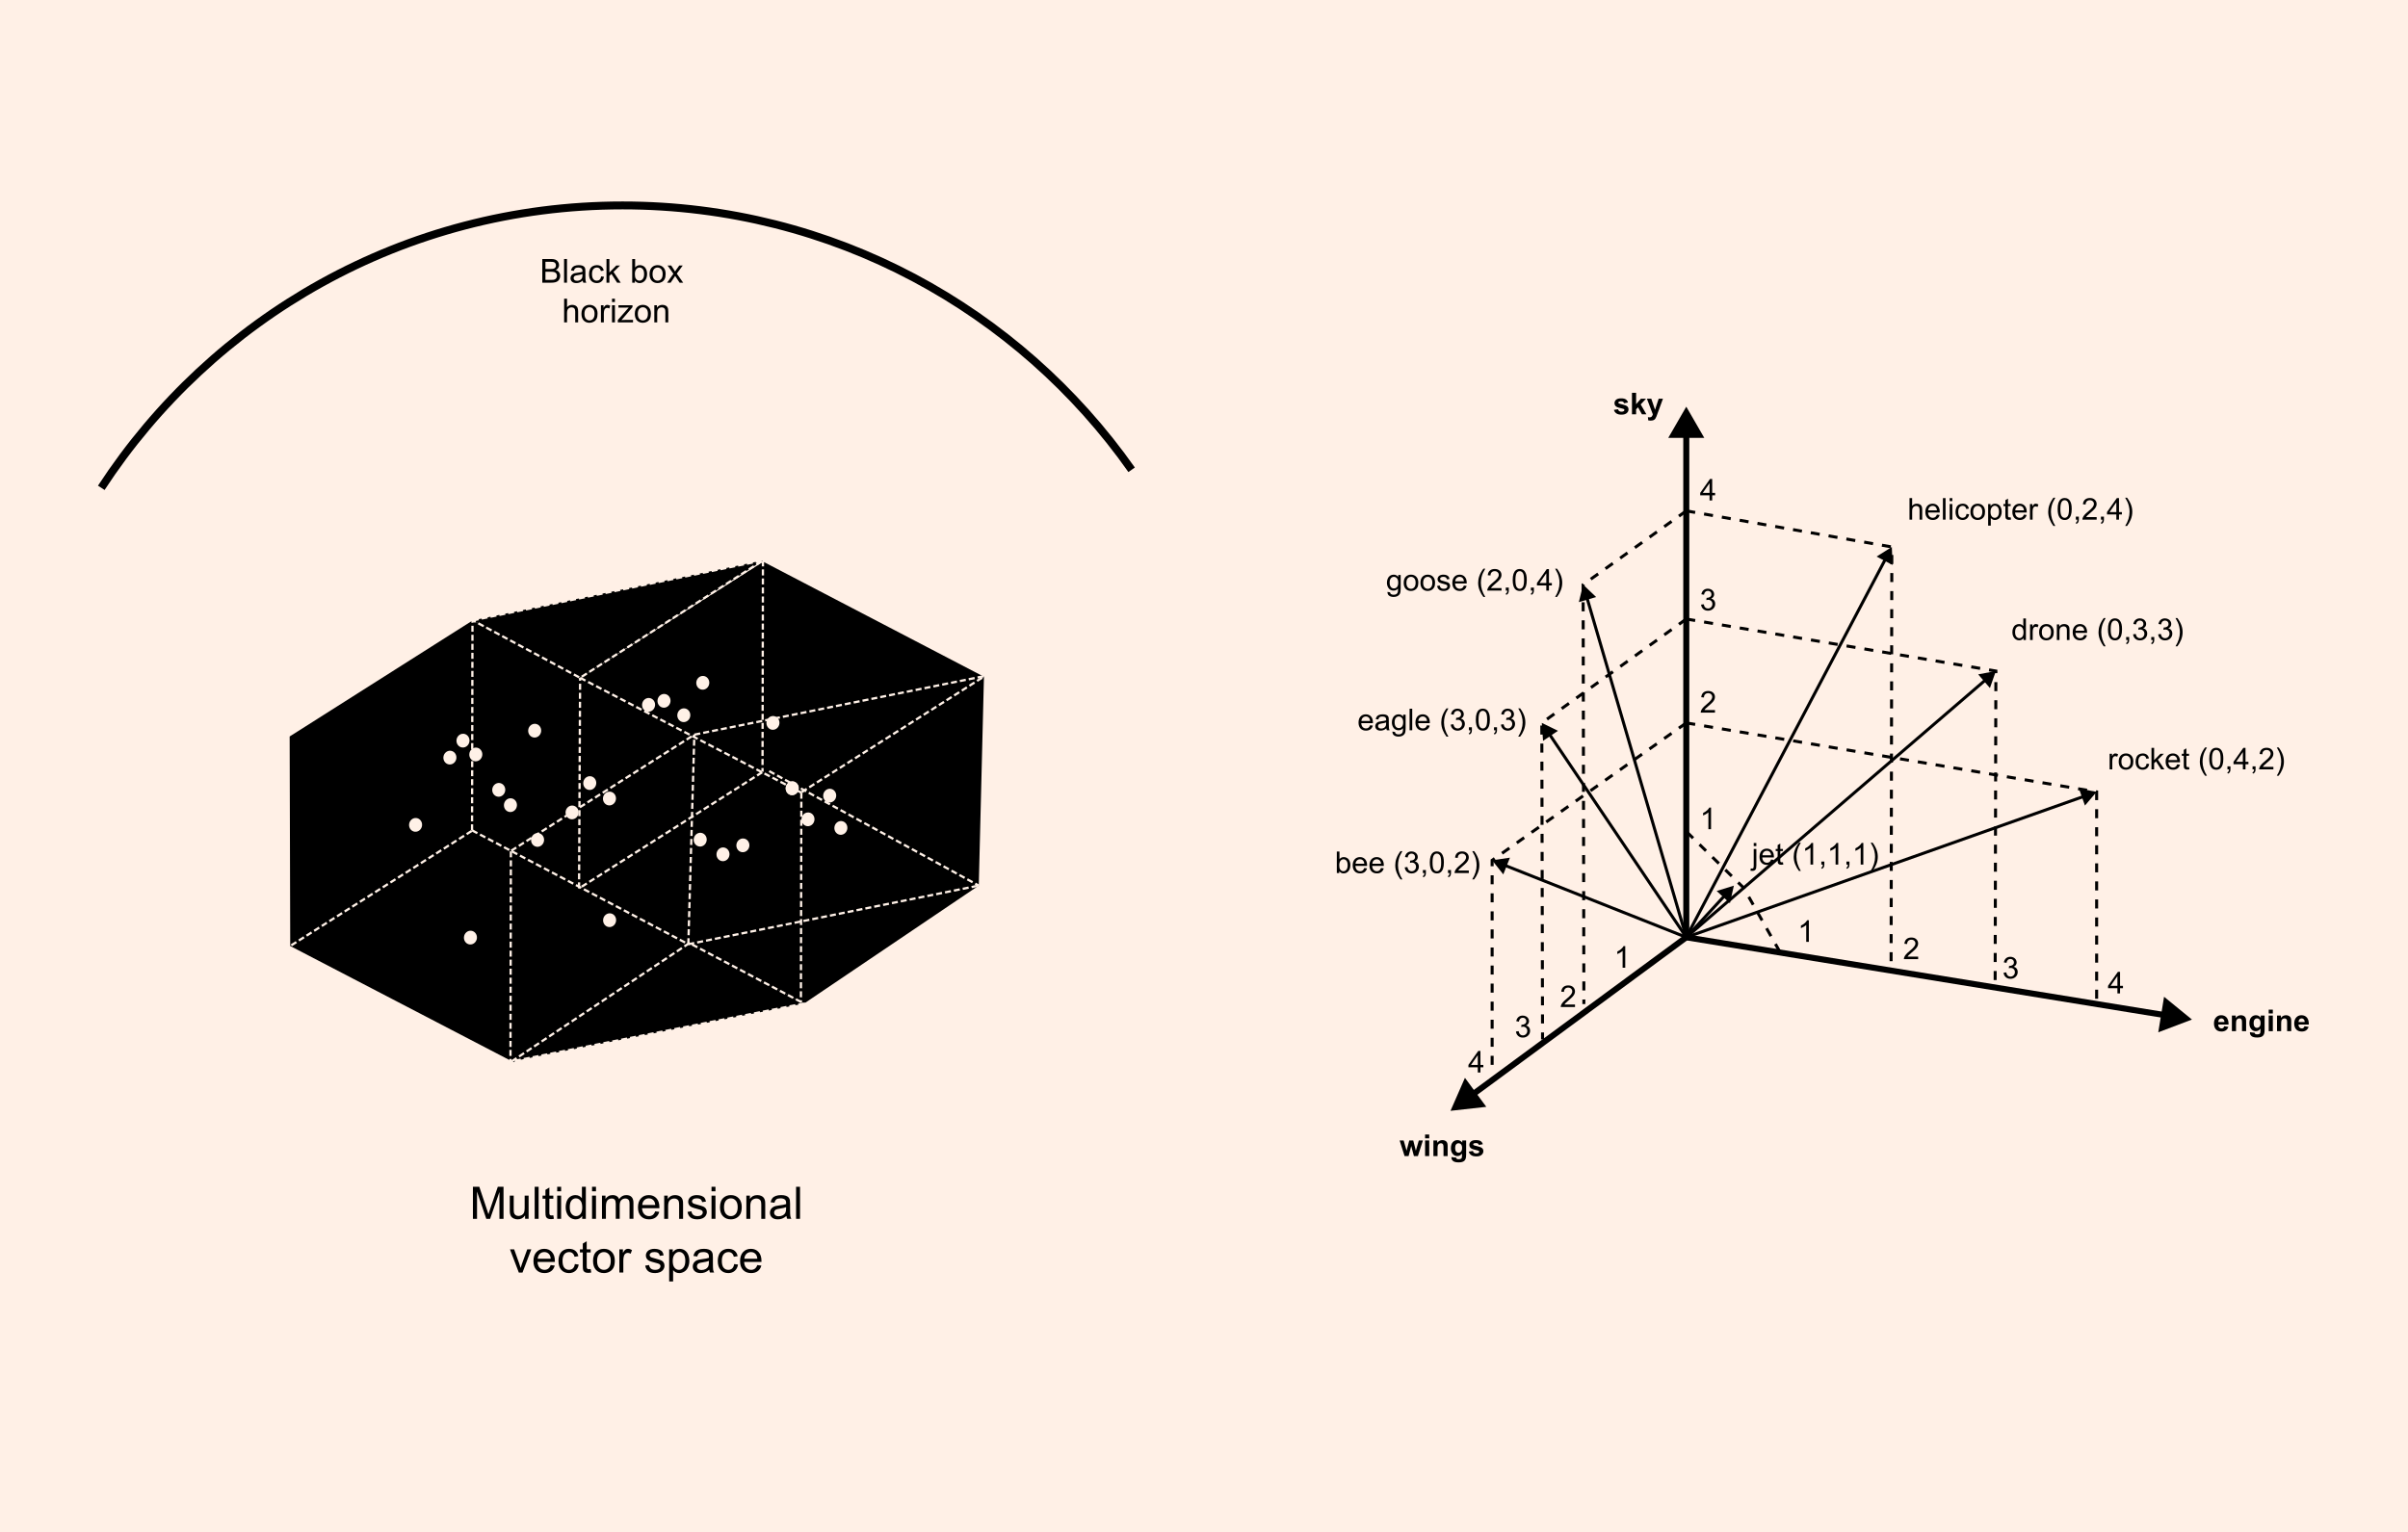 <?xml version="1.0" encoding="utf-8"?>
<!-- Generator: Adobe Illustrator 16.0.0, SVG Export Plug-In . SVG Version: 6.00 Build 0)  -->
<!DOCTYPE svg PUBLIC "-//W3C//DTD SVG 1.1//EN" "http://www.w3.org/Graphics/SVG/1.1/DTD/svg11.dtd">
<svg version="1.1" xmlns="http://www.w3.org/2000/svg" xmlns:xlink="http://www.w3.org/1999/xlink" x="0px" y="0px"
	 width="800.002px" height="509.266px" viewBox="0 0 800.002 509.266" enable-background="new 0 0 800.002 509.266"
	 xml:space="preserve">
<rect x="0" y="0" width="800.002" height="509.266" fill="#808080" stroke="none"/>
<g id="Grey">
</g>
<g id="Background">
	<rect fill="#FFF0E6" width="800.001" height="509.266"/>
</g>
<g id="Layer_1">
</g>
<g id="Layer_2">
	<g>
		<g>
			<path d="M157.118,405.047v-10.651h2.121l2.521,7.542c0.232,0.703,0.402,1.228,0.509,1.577c0.121-0.387,0.31-0.957,0.566-1.707
				l2.551-7.411h1.896v10.651h-1.358v-8.915l-3.095,8.915h-1.271l-3.081-9.067v9.067H157.118z"/>
			<path d="M174.447,405.047v-1.133c-0.601,0.872-1.417,1.308-2.449,1.308c-0.455,0-0.88-0.087-1.274-0.262
				c-0.396-0.174-0.688-0.393-0.88-0.657s-0.325-0.587-0.403-0.97c-0.053-0.256-0.079-0.664-0.079-1.22v-4.781h1.308v4.279
				c0,0.683,0.026,1.143,0.08,1.38c0.082,0.344,0.257,0.614,0.522,0.81c0.267,0.196,0.596,0.294,0.988,0.294
				s0.761-0.101,1.104-0.302c0.344-0.201,0.587-0.475,0.73-0.821c0.143-0.346,0.214-0.849,0.214-1.508v-4.134h1.308v7.716H174.447z"
				/>
			<path d="M177.637,405.047v-10.651h1.308v10.651H177.637z"/>
			<path d="M183.826,403.877l0.189,1.155c-0.368,0.078-0.698,0.116-0.988,0.116c-0.475,0-0.843-0.075-1.104-0.225
				s-0.445-0.348-0.552-0.592c-0.107-0.244-0.16-0.759-0.16-1.544v-4.439h-0.959v-1.017h0.959v-1.911l1.301-0.785v2.696h1.314v1.017
				h-1.314v4.512c0,0.373,0.022,0.613,0.068,0.719c0.046,0.107,0.121,0.191,0.226,0.254s0.253,0.094,0.447,0.094
				C183.397,403.928,183.589,403.911,183.826,403.877z"/>
			<path d="M185.112,395.899v-1.504h1.308v1.504H185.112z M185.112,405.047v-7.716h1.308v7.716H185.112z"/>
			<path d="M193.417,405.047v-0.974c-0.49,0.766-1.209,1.148-2.158,1.148c-0.615,0-1.181-0.169-1.696-0.508
				c-0.517-0.339-0.916-0.813-1.199-1.42s-0.425-1.307-0.425-2.096c0-0.771,0.128-1.469,0.385-2.096s0.642-1.108,1.155-1.442
				c0.514-0.334,1.087-0.501,1.722-0.501c0.465,0,0.88,0.098,1.243,0.294s0.658,0.452,0.886,0.767v-3.822h1.301v10.651H193.417z
				 M189.282,401.196c0,0.988,0.208,1.727,0.625,2.216s0.908,0.734,1.475,0.734c0.572,0,1.058-0.234,1.457-0.701s0.6-1.181,0.6-2.14
				c0-1.056-0.203-1.831-0.61-2.325s-0.908-0.741-1.504-0.741c-0.581,0-1.067,0.237-1.457,0.712S189.282,400.174,189.282,401.196z"
				/>
			<path d="M196.693,395.899v-1.504h1.308v1.504H196.693z M196.693,405.047v-7.716h1.308v7.716H196.693z"/>
			<path d="M199.991,405.047v-7.716h1.17v1.083c0.242-0.378,0.564-0.682,0.967-0.912c0.401-0.23,0.859-0.345,1.373-0.345
				c0.571,0,1.04,0.119,1.406,0.356c0.365,0.237,0.623,0.569,0.773,0.995c0.61-0.901,1.404-1.352,2.383-1.352
				c0.766,0,1.354,0.212,1.766,0.636c0.412,0.424,0.617,1.077,0.617,1.958v5.296h-1.3v-4.861c0-0.523-0.043-0.899-0.127-1.129
				c-0.085-0.23-0.239-0.416-0.462-0.556c-0.223-0.14-0.484-0.21-0.784-0.21c-0.543,0-0.993,0.18-1.352,0.541
				s-0.538,0.938-0.538,1.733v4.483h-1.308v-5.013c0-0.582-0.106-1.017-0.319-1.308c-0.214-0.291-0.563-0.436-1.047-0.436
				c-0.368,0-0.708,0.097-1.021,0.291s-0.539,0.477-0.68,0.85s-0.21,0.911-0.21,1.613v4.003H199.991z"/>
			<path d="M217.669,402.562l1.352,0.167c-0.213,0.79-0.607,1.402-1.185,1.838c-0.576,0.436-1.313,0.654-2.208,0.654
				c-1.129,0-2.023-0.348-2.685-1.042c-0.661-0.695-0.992-1.67-0.992-2.924c0-1.298,0.334-2.306,1.003-3.022
				c0.668-0.717,1.535-1.076,2.601-1.076c1.032,0,1.875,0.352,2.528,1.054c0.654,0.702,0.981,1.69,0.981,2.964
				c0,0.078-0.003,0.194-0.008,0.349h-5.754c0.048,0.848,0.288,1.497,0.719,1.947c0.432,0.451,0.969,0.676,1.613,0.676
				c0.479,0,0.889-0.126,1.228-0.378C217.202,403.516,217.471,403.114,217.669,402.562z M213.375,400.448h4.309
				c-0.058-0.649-0.223-1.136-0.494-1.46c-0.416-0.503-0.956-0.755-1.62-0.755c-0.601,0-1.105,0.201-1.515,0.603
				C213.646,399.237,213.419,399.774,213.375,400.448z"/>
			<path d="M220.662,405.047v-7.716h1.178v1.097c0.566-0.847,1.385-1.271,2.455-1.271c0.466,0,0.893,0.084,1.283,0.251
				c0.39,0.167,0.682,0.386,0.875,0.657c0.193,0.271,0.329,0.594,0.407,0.966c0.048,0.243,0.072,0.667,0.072,1.271v4.745h-1.308
				v-4.693c0-0.533-0.051-0.931-0.152-1.195c-0.103-0.264-0.282-0.475-0.542-0.632c-0.259-0.157-0.563-0.236-0.911-0.236
				c-0.558,0-1.038,0.177-1.442,0.53s-0.606,1.024-0.606,2.013v4.214H220.662z"/>
			<path d="M228.415,402.744l1.293-0.204c0.072,0.519,0.274,0.916,0.606,1.192c0.332,0.276,0.796,0.414,1.392,0.414
				c0.601,0,1.046-0.123,1.337-0.367c0.291-0.244,0.436-0.531,0.436-0.861c0-0.295-0.128-0.528-0.385-0.697
				c-0.18-0.116-0.625-0.264-1.337-0.443c-0.959-0.242-1.624-0.452-1.994-0.628c-0.371-0.177-0.651-0.421-0.843-0.734
				s-0.287-0.658-0.287-1.035c0-0.344,0.078-0.663,0.236-0.956c0.157-0.293,0.371-0.537,0.643-0.73
				c0.203-0.15,0.48-0.277,0.832-0.382c0.352-0.104,0.728-0.156,1.13-0.156c0.605,0,1.137,0.087,1.595,0.262
				s0.796,0.411,1.014,0.708s0.368,0.696,0.45,1.195l-1.278,0.174c-0.059-0.397-0.227-0.707-0.505-0.93
				c-0.279-0.223-0.673-0.334-1.181-0.334c-0.601,0-1.029,0.099-1.286,0.298s-0.386,0.431-0.386,0.697
				c0,0.17,0.054,0.322,0.16,0.458c0.106,0.14,0.273,0.257,0.502,0.349c0.13,0.048,0.516,0.16,1.154,0.334
				c0.926,0.247,1.571,0.45,1.937,0.607c0.366,0.157,0.653,0.386,0.861,0.687s0.313,0.673,0.313,1.119
				c0,0.436-0.127,0.847-0.382,1.232c-0.254,0.385-0.621,0.683-1.101,0.894c-0.479,0.21-1.022,0.316-1.628,0.316
				c-1.002,0-1.767-0.208-2.292-0.625C228.896,404.18,228.561,403.563,228.415,402.744z"/>
			<path d="M236.385,395.899v-1.504h1.308v1.504H236.385z M236.385,405.047v-7.716h1.308v7.716H236.385z"/>
			<path d="M239.196,401.189c0-1.429,0.397-2.487,1.191-3.175c0.664-0.571,1.473-0.857,2.427-0.857c1.061,0,1.928,0.348,2.602,1.043
				c0.673,0.695,1.01,1.655,1.01,2.881c0,0.993-0.149,1.774-0.447,2.343c-0.298,0.569-0.731,1.011-1.301,1.326
				s-1.19,0.472-1.863,0.472c-1.08,0-1.953-0.346-2.619-1.039C239.529,403.49,239.196,402.492,239.196,401.189z M240.54,401.189
				c0,0.988,0.216,1.728,0.646,2.22c0.432,0.492,0.974,0.737,1.628,0.737c0.649,0,1.189-0.247,1.62-0.741
				c0.432-0.494,0.646-1.247,0.646-2.26c0-0.954-0.217-1.677-0.65-2.168s-0.972-0.737-1.616-0.737c-0.654,0-1.196,0.245-1.628,0.733
				C240.756,399.462,240.54,400.201,240.54,401.189z"/>
			<path d="M247.958,405.047v-7.716h1.178v1.097c0.566-0.847,1.385-1.271,2.455-1.271c0.466,0,0.893,0.084,1.283,0.251
				c0.39,0.167,0.682,0.386,0.875,0.657c0.193,0.271,0.329,0.594,0.407,0.966c0.048,0.243,0.072,0.667,0.072,1.271v4.745h-1.308
				v-4.693c0-0.533-0.051-0.931-0.152-1.195c-0.103-0.264-0.282-0.475-0.542-0.632c-0.259-0.157-0.563-0.236-0.911-0.236
				c-0.558,0-1.038,0.177-1.442,0.53s-0.606,1.024-0.606,2.013v4.214H247.958z"/>
			<path d="M261.269,404.095c-0.484,0.412-0.95,0.702-1.398,0.872s-0.929,0.254-1.442,0.254c-0.848,0-1.499-0.207-1.954-0.621
				s-0.683-0.943-0.683-1.587c0-0.378,0.086-0.723,0.258-1.036s0.396-0.563,0.676-0.752c0.278-0.189,0.592-0.332,0.94-0.429
				c0.257-0.068,0.645-0.133,1.162-0.196c1.057-0.126,1.834-0.276,2.333-0.451c0.005-0.179,0.007-0.293,0.007-0.341
				c0-0.533-0.123-0.908-0.37-1.126c-0.335-0.295-0.831-0.443-1.49-0.443c-0.614,0-1.068,0.107-1.362,0.323
				c-0.293,0.215-0.51,0.597-0.649,1.144l-1.279-0.174c0.116-0.547,0.308-0.989,0.574-1.326c0.267-0.337,0.651-0.596,1.155-0.778
				s1.087-0.272,1.751-0.272c0.658,0,1.194,0.078,1.605,0.233c0.412,0.155,0.715,0.35,0.908,0.584
				c0.193,0.235,0.329,0.532,0.407,0.89c0.043,0.223,0.065,0.625,0.065,1.206v1.744c0,1.216,0.027,1.985,0.083,2.307
				s0.166,0.631,0.331,0.926h-1.366C261.395,404.776,261.308,404.458,261.269,404.095z M261.16,401.174
				c-0.475,0.194-1.188,0.358-2.137,0.494c-0.537,0.078-0.918,0.165-1.141,0.262c-0.223,0.097-0.395,0.238-0.516,0.425
				s-0.182,0.394-0.182,0.621c0,0.349,0.132,0.64,0.396,0.872c0.264,0.232,0.649,0.349,1.158,0.349c0.504,0,0.952-0.11,1.345-0.331
				c0.392-0.22,0.68-0.522,0.864-0.905c0.141-0.295,0.211-0.731,0.211-1.308V401.174z"/>
			<path d="M264.48,405.047v-10.651h1.308v10.651H264.48z"/>
			<path d="M172.368,422.903l-2.936-7.716h1.381l1.656,4.621c0.18,0.499,0.344,1.017,0.494,1.555
				c0.116-0.407,0.278-0.896,0.487-1.467l1.715-4.708h1.344l-2.921,7.716H172.368z"/>
			<path d="M182.946,420.418l1.352,0.167c-0.213,0.79-0.607,1.402-1.185,1.838c-0.576,0.436-1.313,0.654-2.208,0.654
				c-1.129,0-2.023-0.348-2.685-1.042c-0.661-0.695-0.992-1.67-0.992-2.924c0-1.298,0.334-2.306,1.003-3.022
				c0.668-0.717,1.535-1.076,2.601-1.076c1.032,0,1.875,0.352,2.528,1.054c0.654,0.702,0.981,1.69,0.981,2.964
				c0,0.078-0.003,0.194-0.008,0.349h-5.754c0.048,0.848,0.288,1.497,0.719,1.947c0.432,0.451,0.969,0.676,1.613,0.676
				c0.479,0,0.889-0.126,1.228-0.378C182.479,421.372,182.748,420.97,182.946,420.418z M178.652,418.304h4.309
				c-0.058-0.649-0.223-1.136-0.494-1.46c-0.416-0.503-0.956-0.755-1.62-0.755c-0.601,0-1.105,0.201-1.515,0.603
				C178.923,417.093,178.696,417.63,178.652,418.304z"/>
			<path d="M190.975,420.077l1.286,0.167c-0.141,0.886-0.5,1.58-1.079,2.082c-0.578,0.501-1.289,0.752-2.132,0.752
				c-1.057,0-1.905-0.345-2.547-1.035c-0.642-0.69-0.963-1.68-0.963-2.968c0-0.833,0.139-1.562,0.414-2.187
				c0.276-0.625,0.696-1.093,1.261-1.406s1.179-0.469,1.842-0.469c0.838,0,1.523,0.212,2.057,0.636
				c0.532,0.424,0.874,1.026,1.024,1.806l-1.271,0.196c-0.121-0.519-0.336-0.908-0.644-1.17c-0.308-0.261-0.679-0.392-1.115-0.392
				c-0.658,0-1.193,0.236-1.605,0.708c-0.412,0.473-0.617,1.22-0.617,2.242c0,1.037,0.198,1.79,0.596,2.26
				c0.396,0.47,0.915,0.705,1.555,0.705c0.513,0,0.941-0.157,1.286-0.472C190.665,421.215,190.883,420.73,190.975,420.077z"/>
			<path d="M196.234,421.733l0.189,1.155c-0.368,0.078-0.698,0.116-0.988,0.116c-0.475,0-0.843-0.075-1.104-0.225
				s-0.445-0.348-0.552-0.592c-0.107-0.244-0.16-0.759-0.16-1.544v-4.439h-0.959v-1.017h0.959v-1.911l1.301-0.785v2.696h1.314v1.017
				h-1.314v4.512c0,0.373,0.022,0.613,0.068,0.719c0.046,0.107,0.121,0.191,0.226,0.254s0.253,0.094,0.447,0.094
				C195.806,421.784,195.997,421.767,196.234,421.733z"/>
			<path d="M197.026,419.045c0-1.429,0.397-2.487,1.191-3.175c0.664-0.571,1.473-0.857,2.427-0.857c1.061,0,1.928,0.348,2.602,1.043
				c0.673,0.695,1.01,1.655,1.01,2.881c0,0.993-0.149,1.774-0.447,2.343c-0.298,0.569-0.731,1.011-1.301,1.326
				s-1.19,0.472-1.863,0.472c-1.08,0-1.953-0.346-2.619-1.039C197.359,421.346,197.026,420.348,197.026,419.045z M198.37,419.045
				c0,0.988,0.216,1.728,0.646,2.22c0.432,0.492,0.974,0.737,1.628,0.737c0.649,0,1.189-0.247,1.62-0.741
				c0.432-0.494,0.646-1.247,0.646-2.26c0-0.954-0.217-1.677-0.65-2.168s-0.972-0.737-1.616-0.737c-0.654,0-1.196,0.245-1.628,0.733
				C198.586,417.318,198.37,418.057,198.37,419.045z"/>
			<path d="M205.774,422.903v-7.716h1.177v1.169c0.3-0.547,0.577-0.908,0.832-1.083c0.254-0.174,0.533-0.262,0.839-0.262
				c0.44,0,0.889,0.141,1.344,0.421l-0.45,1.213c-0.319-0.188-0.64-0.283-0.959-0.283c-0.286,0-0.543,0.086-0.771,0.258
				c-0.228,0.172-0.39,0.411-0.486,0.716c-0.146,0.465-0.218,0.974-0.218,1.526v4.04H205.774z"/>
			<path d="M214.354,420.6l1.293-0.204c0.072,0.519,0.274,0.916,0.606,1.192c0.332,0.276,0.796,0.414,1.392,0.414
				c0.601,0,1.046-0.123,1.337-0.367c0.291-0.244,0.436-0.531,0.436-0.861c0-0.295-0.128-0.528-0.385-0.697
				c-0.18-0.116-0.625-0.264-1.337-0.443c-0.959-0.242-1.624-0.452-1.994-0.628c-0.371-0.177-0.651-0.421-0.843-0.734
				s-0.287-0.658-0.287-1.035c0-0.344,0.078-0.663,0.236-0.956c0.157-0.293,0.371-0.537,0.643-0.73
				c0.203-0.15,0.48-0.277,0.832-0.382c0.352-0.104,0.728-0.156,1.13-0.156c0.605,0,1.137,0.087,1.595,0.262
				s0.796,0.411,1.014,0.708s0.368,0.696,0.45,1.195l-1.278,0.174c-0.059-0.397-0.227-0.707-0.505-0.93
				c-0.279-0.223-0.673-0.334-1.181-0.334c-0.601,0-1.029,0.099-1.286,0.298s-0.386,0.431-0.386,0.697
				c0,0.17,0.054,0.322,0.16,0.458c0.106,0.14,0.273,0.257,0.502,0.349c0.13,0.048,0.516,0.16,1.154,0.334
				c0.926,0.247,1.571,0.45,1.937,0.607c0.366,0.157,0.653,0.386,0.861,0.687s0.313,0.673,0.313,1.119
				c0,0.436-0.127,0.847-0.382,1.232c-0.254,0.385-0.621,0.683-1.101,0.894c-0.479,0.21-1.022,0.316-1.628,0.316
				c-1.002,0-1.767-0.208-2.292-0.625C214.835,422.036,214.5,421.418,214.354,420.6z"/>
			<path d="M222.316,425.86v-10.673h1.192v1.002c0.28-0.393,0.598-0.687,0.951-0.883s0.782-0.294,1.286-0.294
				c0.659,0,1.24,0.17,1.744,0.509c0.503,0.339,0.884,0.817,1.141,1.435s0.385,1.294,0.385,2.031c0,0.79-0.142,1.5-0.425,2.132
				s-0.695,1.117-1.235,1.453s-1.108,0.505-1.704,0.505c-0.436,0-0.827-0.092-1.173-0.276c-0.347-0.184-0.631-0.417-0.854-0.698
				v3.756H222.316z M223.501,419.088c0,0.993,0.201,1.727,0.604,2.202c0.401,0.475,0.889,0.712,1.46,0.712
				c0.581,0,1.079-0.246,1.493-0.737s0.621-1.253,0.621-2.285c0-0.983-0.202-1.72-0.606-2.209c-0.404-0.489-0.888-0.733-1.449-0.733
				c-0.558,0-1.051,0.26-1.479,0.781C223.716,417.339,223.501,418.096,223.501,419.088z"/>
			<path d="M235.627,421.951c-0.484,0.412-0.95,0.702-1.398,0.872s-0.929,0.254-1.442,0.254c-0.848,0-1.499-0.207-1.954-0.621
				s-0.683-0.943-0.683-1.587c0-0.378,0.086-0.723,0.258-1.036s0.396-0.563,0.676-0.752c0.278-0.189,0.592-0.332,0.94-0.429
				c0.257-0.068,0.645-0.133,1.162-0.196c1.057-0.126,1.834-0.276,2.333-0.451c0.005-0.179,0.007-0.293,0.007-0.341
				c0-0.533-0.123-0.908-0.37-1.126c-0.335-0.295-0.831-0.443-1.49-0.443c-0.614,0-1.068,0.107-1.362,0.323
				c-0.293,0.215-0.51,0.597-0.649,1.144l-1.279-0.174c0.116-0.547,0.308-0.989,0.574-1.326c0.267-0.337,0.651-0.596,1.155-0.778
				s1.087-0.272,1.751-0.272c0.658,0,1.194,0.078,1.605,0.233c0.412,0.155,0.715,0.35,0.908,0.584
				c0.193,0.235,0.329,0.532,0.407,0.89c0.043,0.223,0.065,0.625,0.065,1.206v1.744c0,1.216,0.027,1.985,0.083,2.307
				s0.166,0.631,0.331,0.926h-1.366C235.753,422.632,235.666,422.314,235.627,421.951z M235.519,419.03
				c-0.475,0.194-1.188,0.358-2.137,0.494c-0.537,0.078-0.918,0.165-1.141,0.262c-0.223,0.097-0.395,0.238-0.516,0.425
				s-0.182,0.394-0.182,0.621c0,0.349,0.132,0.64,0.396,0.872c0.264,0.232,0.649,0.349,1.158,0.349c0.504,0,0.952-0.11,1.345-0.331
				c0.392-0.22,0.68-0.522,0.864-0.905c0.141-0.295,0.211-0.731,0.211-1.308V419.03z"/>
			<path d="M243.902,420.077l1.286,0.167c-0.141,0.886-0.5,1.58-1.079,2.082c-0.578,0.501-1.289,0.752-2.132,0.752
				c-1.057,0-1.905-0.345-2.547-1.035c-0.642-0.69-0.963-1.68-0.963-2.968c0-0.833,0.139-1.562,0.414-2.187
				c0.276-0.625,0.696-1.093,1.261-1.406s1.179-0.469,1.842-0.469c0.838,0,1.523,0.212,2.057,0.636
				c0.532,0.424,0.874,1.026,1.024,1.806l-1.271,0.196c-0.121-0.519-0.336-0.908-0.644-1.17c-0.308-0.261-0.679-0.392-1.115-0.392
				c-0.658,0-1.193,0.236-1.605,0.708c-0.412,0.473-0.617,1.22-0.617,2.242c0,1.037,0.198,1.79,0.596,2.26
				c0.396,0.47,0.915,0.705,1.555,0.705c0.513,0,0.941-0.157,1.286-0.472C243.593,421.215,243.811,420.73,243.902,420.077z"/>
			<path d="M251.589,420.418l1.352,0.167c-0.213,0.79-0.607,1.402-1.185,1.838c-0.576,0.436-1.313,0.654-2.208,0.654
				c-1.129,0-2.023-0.348-2.685-1.042c-0.661-0.695-0.992-1.67-0.992-2.924c0-1.298,0.334-2.306,1.003-3.022
				c0.668-0.717,1.535-1.076,2.601-1.076c1.032,0,1.875,0.352,2.528,1.054c0.654,0.702,0.981,1.69,0.981,2.964
				c0,0.078-0.003,0.194-0.008,0.349h-5.754c0.048,0.848,0.288,1.497,0.719,1.947c0.432,0.451,0.969,0.676,1.613,0.676
				c0.479,0,0.889-0.126,1.228-0.378C251.122,421.372,251.391,420.97,251.589,420.418z M247.295,418.304h4.309
				c-0.058-0.649-0.223-1.136-0.494-1.46c-0.416-0.503-0.956-0.755-1.62-0.755c-0.601,0-1.105,0.201-1.515,0.603
				C247.565,417.093,247.339,417.63,247.295,418.304z"/>
		</g>
	</g>
</g>
<g id="hIDEN" display="none">
</g>
<g id="Layer_3">
	<g>
		<g>
			<path d="M180.168,93.944V86.07h2.954c0.602,0,1.084,0.08,1.447,0.239c0.363,0.159,0.648,0.404,0.854,0.735
				c0.206,0.332,0.309,0.678,0.309,1.04c0,0.336-0.091,0.653-0.274,0.951c-0.182,0.297-0.458,0.537-0.826,0.72
				c0.476,0.14,0.842,0.378,1.098,0.714s0.385,0.734,0.385,1.192c0,0.369-0.078,0.711-0.234,1.029
				c-0.155,0.316-0.348,0.561-0.577,0.733s-0.517,0.302-0.862,0.389c-0.346,0.088-0.769,0.132-1.27,0.132H180.168z M181.21,89.378
				h1.703c0.461,0,0.793-0.03,0.993-0.091c0.265-0.079,0.465-0.209,0.599-0.392c0.135-0.183,0.201-0.412,0.201-0.688
				c0-0.261-0.063-0.491-0.188-0.69c-0.125-0.198-0.305-0.334-0.537-0.408c-0.232-0.073-0.632-0.11-1.197-0.11h-1.574V89.378z
				 M181.21,93.015h1.961c0.336,0,0.572-0.013,0.709-0.038c0.239-0.043,0.439-0.115,0.602-0.215c0.16-0.1,0.293-0.246,0.396-0.438
				c0.104-0.192,0.156-0.413,0.156-0.664c0-0.293-0.075-0.549-0.226-0.765c-0.15-0.217-0.359-0.369-0.626-0.457
				c-0.267-0.087-0.65-0.131-1.152-0.131h-1.82V93.015z"/>
			<path d="M187.402,93.944V86.07h0.967v7.874H187.402z"/>
			<path d="M193.59,93.24c-0.358,0.304-0.703,0.519-1.034,0.645s-0.687,0.188-1.065,0.188c-0.627,0-1.108-0.153-1.445-0.459
				c-0.337-0.307-0.505-0.698-0.505-1.174c0-0.279,0.063-0.534,0.19-0.766c0.127-0.23,0.294-0.416,0.5-0.556
				s0.438-0.245,0.695-0.317c0.189-0.05,0.477-0.099,0.859-0.145c0.78-0.093,1.355-0.204,1.725-0.333
				c0.003-0.132,0.005-0.217,0.005-0.252c0-0.394-0.091-0.671-0.274-0.833c-0.246-0.218-0.613-0.328-1.101-0.328
				c-0.455,0-0.79,0.08-1.007,0.239c-0.217,0.16-0.377,0.441-0.48,0.846l-0.945-0.129c0.086-0.405,0.227-0.731,0.424-0.98
				c0.197-0.249,0.481-0.44,0.854-0.575c0.373-0.134,0.805-0.201,1.295-0.201c0.487,0,0.883,0.057,1.188,0.172
				c0.304,0.115,0.527,0.259,0.671,0.433c0.144,0.173,0.243,0.393,0.301,0.658c0.032,0.165,0.048,0.462,0.048,0.892v1.289
				c0,0.899,0.021,1.467,0.063,1.706c0.041,0.238,0.122,0.466,0.244,0.685h-1.01C193.683,93.743,193.618,93.509,193.59,93.24z
				 M193.51,91.081c-0.352,0.143-0.878,0.265-1.58,0.365c-0.396,0.057-0.678,0.122-0.843,0.193s-0.292,0.176-0.382,0.314
				c-0.089,0.138-0.134,0.291-0.134,0.459c0,0.258,0.098,0.473,0.293,0.645s0.48,0.258,0.856,0.258c0.372,0,0.703-0.082,0.994-0.245
				c0.289-0.163,0.503-0.386,0.639-0.668c0.104-0.218,0.156-0.541,0.156-0.967V91.081z"/>
			<path d="M199.707,91.854l0.951,0.124c-0.104,0.655-0.37,1.168-0.798,1.539c-0.428,0.37-0.954,0.556-1.577,0.556
				c-0.78,0-1.407-0.255-1.882-0.766c-0.475-0.51-0.712-1.241-0.712-2.194c0-0.616,0.102-1.155,0.307-1.617
				c0.203-0.462,0.515-0.809,0.932-1.039c0.417-0.231,0.871-0.347,1.361-0.347c0.619,0,1.126,0.157,1.52,0.47
				c0.395,0.313,0.646,0.758,0.758,1.335l-0.939,0.145c-0.09-0.383-0.248-0.671-0.476-0.865s-0.503-0.29-0.825-0.29
				c-0.486,0-0.882,0.175-1.187,0.523c-0.305,0.35-0.456,0.902-0.456,1.657c0,0.766,0.146,1.323,0.439,1.67
				c0.294,0.347,0.678,0.521,1.15,0.521c0.379,0,0.696-0.116,0.95-0.349S199.639,92.338,199.707,91.854z"/>
			<path d="M201.49,93.944V86.07h0.967v4.49l2.288-2.32h1.251l-2.18,2.116l2.4,3.588h-1.192l-1.886-2.917l-0.682,0.655v2.261H201.49
				z"/>
			<path d="M210.934,93.944h-0.897V86.07h0.967v2.809c0.408-0.512,0.929-0.768,1.563-0.768c0.351,0,0.683,0.071,0.996,0.212
				c0.313,0.142,0.571,0.34,0.773,0.597c0.202,0.256,0.36,0.564,0.475,0.926c0.115,0.362,0.172,0.749,0.172,1.16
				c0,0.978-0.241,1.733-0.725,2.267s-1.063,0.8-1.74,0.8c-0.673,0-1.201-0.281-1.584-0.843V93.944z M210.922,91.049
				c0,0.684,0.094,1.178,0.279,1.482c0.305,0.498,0.717,0.747,1.236,0.747c0.422,0,0.787-0.184,1.096-0.551
				c0.308-0.367,0.461-0.914,0.461-1.641c0-0.745-0.147-1.294-0.442-1.649c-0.296-0.354-0.653-0.532-1.071-0.532
				c-0.423,0-0.788,0.184-1.096,0.551C211.076,89.823,210.922,90.354,210.922,91.049z"/>
			<path d="M215.799,91.092c0-1.056,0.294-1.839,0.881-2.347c0.49-0.422,1.089-0.634,1.794-0.634c0.784,0,1.425,0.257,1.923,0.771
				c0.498,0.514,0.746,1.224,0.746,2.13c0,0.734-0.109,1.312-0.33,1.732c-0.22,0.42-0.54,0.747-0.961,0.98s-0.88,0.349-1.378,0.349
				c-0.799,0-1.444-0.256-1.937-0.768S215.799,92.055,215.799,91.092z M216.793,91.092c0,0.73,0.159,1.277,0.478,1.641
				c0.318,0.363,0.72,0.545,1.203,0.545c0.479,0,0.879-0.183,1.198-0.548c0.318-0.365,0.478-0.922,0.478-1.67
				c0-0.706-0.16-1.24-0.48-1.603c-0.32-0.364-0.719-0.545-1.195-0.545c-0.483,0-0.885,0.181-1.203,0.542
				S216.793,90.361,216.793,91.092z"/>
			<path d="M221.631,93.944l2.084-2.965l-1.928-2.739h1.209l0.875,1.337c0.165,0.254,0.297,0.467,0.397,0.639
				c0.157-0.236,0.303-0.446,0.435-0.628l0.962-1.348h1.155l-1.972,2.686l2.122,3.019h-1.188l-1.171-1.772l-0.312-0.478l-1.498,2.25
				H221.631z"/>
			<path d="M187.421,107.144V99.27h0.967v2.825c0.451-0.523,1.021-0.784,1.709-0.784c0.422,0,0.789,0.083,1.101,0.25
				c0.312,0.166,0.534,0.396,0.669,0.69c0.134,0.293,0.201,0.72,0.201,1.278v3.615h-0.967v-3.615c0-0.483-0.104-0.835-0.314-1.055
				c-0.209-0.221-0.506-0.331-0.889-0.331c-0.286,0-0.556,0.074-0.809,0.223c-0.252,0.148-0.432,0.35-0.539,0.604
				s-0.162,0.605-0.162,1.053v3.121H187.421z"/>
			<path d="M193.18,104.292c0-1.056,0.294-1.839,0.881-2.347c0.49-0.422,1.089-0.634,1.794-0.634c0.784,0,1.425,0.257,1.923,0.771
				c0.498,0.514,0.746,1.224,0.746,2.13c0,0.734-0.109,1.312-0.33,1.732c-0.22,0.42-0.54,0.747-0.961,0.98s-0.88,0.349-1.378,0.349
				c-0.799,0-1.444-0.256-1.937-0.768S193.18,105.255,193.18,104.292z M194.174,104.292c0,0.73,0.159,1.277,0.478,1.641
				c0.318,0.363,0.72,0.545,1.203,0.545c0.479,0,0.879-0.183,1.198-0.548c0.318-0.365,0.478-0.922,0.478-1.67
				c0-0.706-0.16-1.24-0.48-1.603c-0.32-0.364-0.719-0.545-1.195-0.545c-0.483,0-0.885,0.181-1.203,0.542
				S194.174,103.562,194.174,104.292z"/>
			<path d="M199.646,107.144v-5.704h0.869v0.865c0.223-0.405,0.428-0.671,0.615-0.8c0.188-0.129,0.395-0.193,0.621-0.193
				c0.325,0,0.656,0.104,0.993,0.312l-0.333,0.897c-0.236-0.14-0.473-0.209-0.709-0.209c-0.211,0-0.401,0.063-0.569,0.19
				c-0.168,0.127-0.288,0.304-0.36,0.529c-0.107,0.344-0.16,0.72-0.16,1.128v2.986H199.646z"/>
			<path d="M203.325,100.382V99.27h0.967v1.112H203.325z M203.325,107.144v-5.704h0.967v5.704H203.325z"/>
			<path d="M205.254,107.144v-0.784l3.631-4.168c-0.412,0.021-0.775,0.032-1.09,0.032h-2.326v-0.784h4.662v0.639l-3.088,3.62
				l-0.597,0.661c0.434-0.032,0.84-0.048,1.22-0.048h2.637v0.833H205.254z"/>
			<path d="M210.904,104.292c0-1.056,0.294-1.839,0.881-2.347c0.49-0.422,1.089-0.634,1.794-0.634c0.784,0,1.425,0.257,1.923,0.771
				c0.498,0.514,0.746,1.224,0.746,2.13c0,0.734-0.109,1.312-0.33,1.732c-0.22,0.42-0.54,0.747-0.961,0.98s-0.88,0.349-1.378,0.349
				c-0.799,0-1.444-0.256-1.937-0.768S210.904,105.255,210.904,104.292z M211.898,104.292c0,0.73,0.159,1.277,0.478,1.641
				c0.318,0.363,0.72,0.545,1.203,0.545c0.479,0,0.879-0.183,1.198-0.548c0.318-0.365,0.478-0.922,0.478-1.67
				c0-0.706-0.16-1.24-0.48-1.603c-0.32-0.364-0.719-0.545-1.195-0.545c-0.483,0-0.885,0.181-1.203,0.542
				S211.898,103.562,211.898,104.292z"/>
			<path d="M217.381,107.144v-5.704h0.871v0.811c0.418-0.626,1.023-0.94,1.814-0.94c0.344,0,0.66,0.062,0.948,0.186
				c0.288,0.123,0.504,0.285,0.647,0.486s0.243,0.438,0.301,0.714c0.036,0.179,0.054,0.492,0.054,0.94v3.507h-0.967v-3.47
				c0-0.394-0.038-0.688-0.112-0.884c-0.076-0.195-0.209-0.351-0.4-0.467c-0.191-0.117-0.416-0.175-0.674-0.175
				c-0.412,0-0.768,0.131-1.066,0.392s-0.449,0.757-0.449,1.488v3.115H217.381z"/>
		</g>
	</g>
	<path fill="none" stroke="#000000" stroke-width="2.626" stroke-miterlimit="10" d="M33.65,162.115
		c36.88-56.506,100.676-93.851,173.186-93.851c69.916,0,131.722,34.719,169.12,87.855"/>
	<g>
		<path fill="none" stroke="#000000" stroke-width="0.185" stroke-miterlimit="10" stroke-dasharray="3.698" d="M301.234,326.885"
			/>
		<path fill="none" stroke="#000000" stroke-width="0.185" stroke-miterlimit="10" stroke-dasharray="3.698" d="M122.948,326.915"
			/>
		<polygon points="267.133,333.499 325.174,294.299 326.896,224.893 253.576,186.669 192.729,225.254 192.919,294.886 		"/>
		<polygon points="170.64,352.993 228.681,313.789 230.395,244.385 157.074,206.163 96.232,244.747 96.422,314.377 		"/>
		
			<line stroke="#FFF1E7" stroke-width="0.75" stroke-miterlimit="10" stroke-dasharray="2,1" x1="169.832" y1="282.729" x2="230.678" y2="244.147"/>
		
			<line stroke="#FFF1E7" stroke-width="0.75" stroke-miterlimit="10" stroke-dasharray="2,1" x1="169.73" y1="282.916" x2="169.589" y2="353.143"/>
		
			<line stroke="#FFF1E7" stroke-width="0.75" stroke-miterlimit="10" stroke-dasharray="2,1" x1="156.726" y1="276.135" x2="95.873" y2="314.723"/>
		
			<line stroke="#FFF1E7" stroke-width="0.75" stroke-miterlimit="10" stroke-dasharray="2,1" x1="156.826" y1="275.95" x2="156.973" y2="205.719"/>
		<path fill="#FFF1E7" d="M178.806,276.851c1.188,0.098,2.063,1.199,1.946,2.459c-0.112,1.26-1.169,2.2-2.357,2.099
			c-1.191-0.098-2.066-1.198-1.95-2.457C176.554,277.69,177.611,276.751,178.806,276.851z"/>
		<path fill="#FFF1E7" d="M190.26,267.704c1.188,0.102,2.063,1.203,1.955,2.461c-0.117,1.26-1.174,2.201-2.365,2.102
			c-1.188-0.098-2.064-1.202-1.951-2.461C188.012,268.544,189.072,267.604,190.26,267.704z"/>
		<path fill="#FFF1E7" d="M196.138,257.954c1.194,0.1,2.067,1.201,1.95,2.465c-0.112,1.257-1.169,2.198-2.356,2.098
			c-1.196-0.099-2.064-1.201-1.955-2.458C193.889,258.796,194.949,257.855,196.138,257.954z"/>
		<path fill="#FFF1E7" d="M202.684,263.09c1.195,0.1,2.071,1.202,1.955,2.461c-0.112,1.259-1.17,2.204-2.361,2.104
			c-1.191-0.102-2.063-1.202-1.955-2.461C200.438,263.931,201.492,262.99,202.684,263.09z"/>
		<path fill="#FFF1E7" d="M202.731,303.521c1.191,0.1,2.066,1.203,1.954,2.462c-0.113,1.257-1.17,2.202-2.361,2.1
			c-1.191-0.1-2.066-1.201-1.95-2.463C200.486,304.364,201.544,303.422,202.731,303.521z"/>
		<path fill="#FFF1E7" d="M215.682,231.958c1.188,0.101,2.064,1.202,1.944,2.462c-0.109,1.261-1.163,2.198-2.358,2.102
			c-1.188-0.098-2.063-1.202-1.95-2.463C213.434,232.802,214.49,231.859,215.682,231.958z"/>
		<path fill="#FFF1E7" d="M220.804,230.62c1.191,0.1,2.064,1.203,1.952,2.463c-0.113,1.255-1.17,2.198-2.358,2.098
			c-1.198-0.096-2.067-1.2-1.955-2.458C218.555,231.462,219.612,230.521,220.804,230.62z"/>
		<path fill="#FFF1E7" d="M227.384,235.405c1.191,0.1,2.066,1.204,1.95,2.461c-0.113,1.26-1.174,2.203-2.361,2.101
			c-1.188-0.098-2.063-1.198-1.95-2.461C225.139,236.248,226.195,235.307,227.384,235.405z"/>
		<path fill="#FFF1E7" d="M233.689,224.632c1.191,0.101,2.063,1.201,1.951,2.461c-0.112,1.261-1.174,2.202-2.361,2.1
			c-1.191-0.096-2.063-1.201-1.951-2.46C231.438,225.473,232.498,224.534,233.689,224.632z"/>
		<path fill="#FFF1E7" d="M232.829,276.759c1.191,0.101,2.066,1.204,1.954,2.461c-0.116,1.26-1.178,2.205-2.361,2.103
			c-1.191-0.1-2.07-1.2-1.954-2.461C230.584,277.603,231.642,276.66,232.829,276.759z"/>
		<path fill="#FFF1E7" d="M240.403,281.626c1.185,0.102,2.06,1.202,1.947,2.465c-0.109,1.26-1.163,2.2-2.358,2.1
			c-1.191-0.1-2.059-1.201-1.949-2.461C238.155,282.471,239.211,281.528,240.403,281.626z"/>
		<path fill="#FFF1E7" d="M247.007,278.65c1.192,0.098,2.068,1.2,1.956,2.459c-0.117,1.262-1.171,2.201-2.362,2.1
			c-1.188-0.099-2.067-1.199-1.954-2.459C244.763,279.492,245.819,278.549,247.007,278.65z"/>
		<path fill="#FFF1E7" d="M263.395,259.677c1.185,0.1,2.064,1.203,1.951,2.461c-0.112,1.259-1.166,2.199-2.361,2.102
			c-1.199-0.1-2.063-1.203-1.95-2.461S262.2,259.578,263.395,259.677z"/>
		<path fill="#FFF1E7" d="M263.395,259.677c1.185,0.1,2.064,1.203,1.951,2.461c-0.112,1.259-1.166,2.199-2.361,2.102
			c-1.199-0.1-2.063-1.203-1.95-2.461S262.2,259.578,263.395,259.677z"/>
		<path fill="#FFF1E7" d="M256.994,237.957c1.195,0.1,2.07,1.2,1.954,2.462c-0.112,1.259-1.173,2.202-2.361,2.102
			c-1.188-0.1-2.063-1.201-1.95-2.461C254.75,238.799,255.803,237.858,256.994,237.957z"/>
		<path fill="#FFF1E7" d="M268.634,270.003c1.198,0.099,2.069,1.2,1.954,2.457c-0.113,1.261-1.17,2.203-2.357,2.102
			c-1.192-0.1-2.063-1.2-1.958-2.459C266.389,270.842,267.446,269.903,268.634,270.003z"/>
		<path fill="#FFF1E7" d="M177.836,240.54c1.191,0.099,2.066,1.2,1.957,2.459c-0.112,1.264-1.17,2.205-2.357,2.103
			c-1.195-0.102-2.066-1.202-1.953-2.463C175.595,241.382,176.652,240.44,177.836,240.54z"/>
		<path fill="#FFF1E7" d="M169.789,265.291c1.185,0.099,2.063,1.202,1.947,2.464c-0.113,1.255-1.167,2.2-2.358,2.097
			c-1.191-0.096-2.066-1.2-1.953-2.457C167.537,266.132,168.598,265.192,169.789,265.291z"/>
		<path fill="#FFF1E7" d="M165.902,260.204c1.191,0.1,2.063,1.203,1.954,2.461c-0.112,1.262-1.17,2.203-2.361,2.102
			c-1.191-0.1-2.067-1.201-1.954-2.46C163.66,261.046,164.711,260.105,165.902,260.204z"/>
		<path fill="#FFF1E7" d="M156.496,309.305c1.193,0.098,2.064,1.203,1.951,2.461c-0.112,1.263-1.166,2.2-2.361,2.102
			c-1.188-0.1-2.063-1.202-1.946-2.46C154.252,310.145,155.305,309.207,156.496,309.305z"/>
		<path fill="#FFF1E7" d="M158.28,248.445c1.196,0.1,2.063,1.198,1.954,2.459c-0.116,1.261-1.177,2.201-2.361,2.104
			c-1.191-0.101-2.07-1.203-1.953-2.463C156.032,249.284,157.092,248.344,158.28,248.445z"/>
		<path fill="#FFF1E7" d="M154.023,243.849c1.188,0.1,2.059,1.204,1.946,2.461c-0.109,1.263-1.163,2.203-2.361,2.104
			c-1.188-0.1-2.06-1.201-1.95-2.463C151.774,244.692,152.827,243.749,154.023,243.849z"/>
		<path fill="#FFF1E7" d="M149.674,249.493c1.191,0.098,2.067,1.201,1.951,2.459c-0.112,1.261-1.166,2.202-2.357,2.1
			c-1.191-0.098-2.067-1.198-1.955-2.459C147.426,250.332,148.486,249.391,149.674,249.493z"/>
		<path fill="#FFF1E7" d="M275.853,262.127c1.191,0.102,2.066,1.2,1.953,2.463c-0.112,1.259-1.17,2.201-2.361,2.102
			c-1.191-0.1-2.066-1.204-1.953-2.462C273.607,262.97,274.661,262.027,275.853,262.127z"/>
		<path fill="#FFF1E7" d="M279.561,272.859c1.195,0.098,2.067,1.2,1.955,2.459c-0.113,1.261-1.174,2.202-2.361,2.104
			c-1.188-0.101-2.067-1.205-1.947-2.464C277.319,273.7,278.373,272.758,279.561,272.859z"/>
		<path fill="#FFF1E7" d="M138.271,271.845c1.191,0.1,2.066,1.201,1.95,2.462c-0.109,1.258-1.174,2.201-2.362,2.101
			c-1.191-0.1-2.063-1.2-1.949-2.461C136.022,272.688,137.08,271.743,138.271,271.845z"/>
		
			<line stroke="#FFF1E7" stroke-width="0.75" stroke-miterlimit="10" stroke-dasharray="2,1" x1="266.33" y1="263.237" x2="327.18" y2="224.654"/>
		
			<line stroke="#FFF1E7" stroke-width="0.75" stroke-miterlimit="10" stroke-dasharray="2,1" x1="266.229" y1="263.424" x2="266.079" y2="333.653"/>
		
			<line stroke="#FFF1E7" stroke-width="0.75" stroke-miterlimit="10" stroke-dasharray="2,1" x1="253.22" y1="256.644" x2="192.377" y2="295.226"/>
		
			<line stroke="#FFF1E7" stroke-width="0.75" stroke-miterlimit="10" stroke-dasharray="2,1" x1="253.471" y1="186.228" x2="253.329" y2="256.46"/>
		
			<line stroke="#FFF1E7" stroke-width="0.75" stroke-miterlimit="10" stroke-dasharray="2,1" x1="192.377" y1="295.226" x2="192.729" y2="225.254"/>
		
			<line stroke="#FFF1E7" stroke-width="0.75" stroke-miterlimit="10" stroke-dasharray="2,1" x1="156.826" y1="275.95" x2="228.681" y2="313.789"/>
		<polygon stroke="#FFF1E7" stroke-width="0.75" stroke-miterlimit="10" stroke-dasharray="2,1" points="157.074,206.163 
			253.471,186.228 192.729,225.254 		"/>
		<polygon stroke="#FFF1E7" stroke-width="0.75" stroke-miterlimit="10" stroke-dasharray="2,1" points="169.947,352.76 
			229.039,313.406 267.133,333.499 		"/>
		
			<line stroke="#FFF1E7" stroke-width="0.75" stroke-miterlimit="10" stroke-dasharray="2,1" x1="255.544" y1="256.265" x2="325.174" y2="294.299"/>
		
			<line stroke="#FFF1E7" stroke-width="0.75" stroke-miterlimit="10" stroke-dasharray="2,1" x1="228.681" y1="313.789" x2="230.678" y2="244.147"/>
		
			<line stroke="#FFF1E7" stroke-width="0.75" stroke-miterlimit="10" stroke-dasharray="2,1" x1="192.729" y1="225.254" x2="266.229" y2="263.424"/>
		
			<line stroke="#FFF1E7" stroke-width="0.75" stroke-miterlimit="10" stroke-dasharray="2,1" x1="228.681" y1="313.789" x2="325.174" y2="294.299"/>
		
			<line stroke="#FFF1E7" stroke-width="0.75" stroke-miterlimit="10" stroke-dasharray="2,1" x1="230.678" y1="244.147" x2="327.18" y2="224.654"/>
	</g>
</g>
<g id="Layer_8">
	<g>
		<g>
			
				<line fill="none" stroke="#000000" stroke-width="2" stroke-miterlimit="10" x1="560.226" y1="311.484" x2="488.828" y2="364.046"/>
			<g>
				<polygon points="486.691,358.19 481.894,369.152 493.786,367.827 				"/>
			</g>
		</g>
	</g>
	<g>
		<g>
			
				<line fill="none" stroke="#000000" stroke-width="2" stroke-miterlimit="10" x1="560.226" y1="311.484" x2="719.726" y2="337.435"/>
			<g>
				<polygon points="717.037,343.06 728.226,338.818 718.959,331.248 				"/>
			</g>
		</g>
	</g>
	<g>
		<g>
			
				<line fill="none" stroke="#000000" stroke-width="2" stroke-miterlimit="10" x1="560.226" y1="311.484" x2="560.226" y2="143.764"/>
			<g>
				<polygon points="566.209,145.515 560.226,135.152 554.242,145.515 				"/>
			</g>
		</g>
	</g>
	<polyline fill="none" stroke="#000000" stroke-miterlimit="10" stroke-dasharray="3" points="560.226,240.238 696.56,263.152 
		696.56,333.666 	"/>
	<polyline fill="none" stroke="#000000" stroke-miterlimit="10" stroke-dasharray="3" points="560.226,205.71 663.085,222.998 
		662.834,328.179 	"/>
	<polyline fill="none" stroke="#000000" stroke-miterlimit="10" stroke-dasharray="3" points="560.226,169.778 628.519,181.771 
		628.269,321.153 	"/>
	<polyline fill="none" stroke="#000000" stroke-miterlimit="10" stroke-dasharray="3" points="560.226,240.238 495.726,285.896 
		495.726,356.411 	"/>
	<polyline fill="none" stroke="#000000" stroke-miterlimit="10" stroke-dasharray="3" points="560.226,205.71 512.226,240.238 
		512.478,345.419 	"/>
	<polyline fill="none" stroke="#000000" stroke-miterlimit="10" stroke-dasharray="3" points="560.226,169.778 525.954,194.283 
		526.205,333.666 	"/>
	<g>
		<g>
			<line fill="none" stroke="#000000" stroke-miterlimit="10" x1="560.226" y1="311.484" x2="692.502" y2="264.591"/>
			<g>
				<polygon points="692.676,267.703 696.56,263.152 690.677,262.063 				"/>
			</g>
		</g>
	</g>
	<g>
		<g>
			<line fill="none" stroke="#000000" stroke-miterlimit="10" x1="560.226" y1="311.484" x2="659.82" y2="225.806"/>
			<g>
				<polygon points="661.108,228.645 663.085,222.998 657.206,224.108 				"/>
			</g>
		</g>
	</g>
	<g>
		<g>
			<line fill="none" stroke="#000000" stroke-miterlimit="10" x1="560.226" y1="311.484" x2="626.512" y2="185.581"/>
			<g>
				<polygon points="628.752,187.749 628.519,181.771 623.457,184.961 				"/>
			</g>
		</g>
	</g>
	<g>
		<g>
			<line fill="none" stroke="#000000" stroke-miterlimit="10" x1="560.226" y1="311.484" x2="499.729" y2="287.484"/>
			<g>
				<polygon points="501.645,285.026 495.726,285.896 499.438,290.588 				"/>
			</g>
		</g>
	</g>
	<g>
		<g>
			<line fill="none" stroke="#000000" stroke-miterlimit="10" x1="560.226" y1="311.484" x2="514.631" y2="243.809"/>
			<g>
				<polygon points="517.602,242.863 512.226,240.238 512.64,246.206 				"/>
			</g>
		</g>
	</g>
	<g>
		<g>
			<line fill="none" stroke="#000000" stroke-miterlimit="10" x1="560.226" y1="311.484" x2="527.162" y2="198.416"/>
			<g>
				<polygon points="530.279,198.416 525.954,194.283 524.537,200.095 				"/>
			</g>
		</g>
	</g>
	<g>
		<path d="M567.958,166.318v-1.714h-3.105v-0.806l3.267-4.639h0.718v4.639h0.967v0.806h-0.967v1.714H567.958z M567.958,163.798
			v-3.228l-2.241,3.228H567.958z"/>
	</g>
	<g>
		<path d="M565.146,200.928l0.879-0.117c0.101,0.498,0.272,0.857,0.516,1.077c0.242,0.22,0.537,0.33,0.886,0.33
			c0.413,0,0.763-0.143,1.048-0.43c0.284-0.287,0.427-0.641,0.427-1.064c0-0.404-0.132-0.736-0.396-0.999s-0.599-0.393-1.006-0.393
			c-0.166,0-0.373,0.033-0.62,0.098l0.098-0.771c0.059,0.006,0.105,0.01,0.142,0.01c0.374,0,0.711-0.098,1.011-0.293
			s0.449-0.497,0.449-0.903c0-0.322-0.109-0.589-0.327-0.801s-0.5-0.317-0.845-0.317c-0.342,0-0.627,0.107-0.854,0.322
			s-0.374,0.537-0.439,0.967l-0.879-0.156c0.107-0.589,0.352-1.046,0.732-1.37s0.854-0.486,1.421-0.486
			c0.391,0,0.75,0.084,1.079,0.251s0.58,0.396,0.754,0.686c0.175,0.29,0.262,0.597,0.262,0.923c0,0.309-0.083,0.591-0.249,0.845
			s-0.412,0.456-0.737,0.605c0.423,0.098,0.752,0.3,0.986,0.608s0.352,0.692,0.352,1.155c0,0.625-0.228,1.155-0.684,1.589
			s-1.032,0.652-1.729,0.652c-0.628,0-1.15-0.187-1.564-0.562C565.44,202.009,565.204,201.524,565.146,200.928z"/>
	</g>
	<g>
		<path d="M569.76,235.973v0.845h-4.731c-0.007-0.211,0.027-0.415,0.103-0.61c0.12-0.322,0.313-0.64,0.579-0.952
			c0.265-0.313,0.648-0.674,1.149-1.084c0.778-0.638,1.304-1.144,1.577-1.516s0.41-0.725,0.41-1.057
			c0-0.348-0.125-0.642-0.373-0.881c-0.25-0.239-0.574-0.359-0.975-0.359c-0.423,0-0.762,0.127-1.016,0.381
			s-0.383,0.605-0.386,1.055l-0.903-0.093c0.062-0.674,0.295-1.188,0.698-1.541s0.945-0.53,1.626-0.53
			c0.687,0,1.23,0.19,1.631,0.571s0.601,0.853,0.601,1.416c0,0.287-0.059,0.568-0.176,0.845s-0.312,0.568-0.583,0.874
			c-0.272,0.306-0.724,0.726-1.355,1.26c-0.527,0.443-0.866,0.743-1.016,0.901s-0.273,0.316-0.371,0.476H569.76z"/>
	</g>
	<g>
		<path d="M568.451,275.564h-0.879v-5.601c-0.212,0.202-0.489,0.404-0.833,0.605c-0.343,0.202-0.651,0.353-0.925,0.454v-0.85
			c0.491-0.231,0.921-0.511,1.289-0.84s0.628-0.648,0.781-0.957h0.566V275.564z"/>
	</g>
	<g>
		<path d="M703.458,330.13v-1.714h-3.105v-0.806l3.267-4.639h0.718v4.639h0.967v0.806h-0.967v1.714H703.458z M703.458,327.611
			v-3.228l-2.241,3.228H703.458z"/>
	</g>
	<g>
		<path d="M665.646,323.261l0.879-0.117c0.101,0.498,0.272,0.857,0.516,1.077c0.242,0.22,0.537,0.33,0.886,0.33
			c0.413,0,0.763-0.143,1.048-0.43c0.284-0.287,0.427-0.641,0.427-1.064c0-0.404-0.132-0.736-0.396-0.999s-0.599-0.393-1.006-0.393
			c-0.166,0-0.373,0.033-0.62,0.098l0.098-0.771c0.059,0.006,0.105,0.01,0.142,0.01c0.374,0,0.711-0.098,1.011-0.293
			s0.449-0.497,0.449-0.903c0-0.322-0.109-0.589-0.327-0.801s-0.5-0.317-0.845-0.317c-0.342,0-0.627,0.107-0.854,0.322
			s-0.374,0.537-0.439,0.967l-0.879-0.156c0.107-0.589,0.352-1.046,0.732-1.37s0.854-0.486,1.421-0.486
			c0.391,0,0.75,0.084,1.079,0.251s0.58,0.396,0.754,0.686c0.175,0.29,0.262,0.597,0.262,0.923c0,0.309-0.083,0.591-0.249,0.845
			s-0.412,0.456-0.737,0.605c0.423,0.098,0.752,0.3,0.986,0.608s0.352,0.692,0.352,1.155c0,0.625-0.228,1.155-0.684,1.589
			s-1.032,0.652-1.729,0.652c-0.628,0-1.15-0.187-1.564-0.562C665.94,324.342,665.704,323.857,665.646,323.261z"/>
	</g>
	<g>
		<path d="M637.26,317.903v0.845h-4.731c-0.007-0.211,0.027-0.415,0.103-0.61c0.12-0.322,0.313-0.64,0.579-0.952
			c0.265-0.313,0.648-0.674,1.149-1.084c0.778-0.638,1.304-1.144,1.577-1.516s0.41-0.725,0.41-1.057
			c0-0.348-0.125-0.642-0.373-0.881c-0.25-0.239-0.574-0.359-0.975-0.359c-0.423,0-0.762,0.127-1.016,0.381
			s-0.383,0.605-0.386,1.055l-0.903-0.093c0.062-0.674,0.295-1.188,0.698-1.541s0.945-0.53,1.626-0.53
			c0.687,0,1.23,0.19,1.631,0.571s0.601,0.853,0.601,1.416c0,0.287-0.059,0.568-0.176,0.845s-0.312,0.568-0.583,0.874
			c-0.272,0.306-0.724,0.726-1.355,1.26c-0.527,0.443-0.866,0.743-1.016,0.901s-0.273,0.316-0.371,0.476H637.26z"/>
	</g>
	<g>
		<path d="M600.951,312.994h-0.879v-5.601c-0.212,0.202-0.489,0.404-0.833,0.605c-0.343,0.202-0.651,0.353-0.925,0.454v-0.85
			c0.491-0.231,0.921-0.511,1.289-0.84s0.628-0.648,0.781-0.957h0.566V312.994z"/>
	</g>
	<g>
		<path d="M490.958,356.411v-1.714h-3.105v-0.806l3.267-4.639h0.718v4.639h0.967v0.806h-0.967v1.714H490.958z M490.958,353.891
			v-3.228l-2.241,3.228H490.958z"/>
	</g>
	<g>
		<path d="M503.646,342.798l0.879-0.117c0.101,0.498,0.272,0.857,0.516,1.077c0.242,0.22,0.537,0.33,0.886,0.33
			c0.413,0,0.763-0.143,1.048-0.43c0.284-0.287,0.427-0.641,0.427-1.064c0-0.404-0.132-0.736-0.396-0.999s-0.599-0.393-1.006-0.393
			c-0.166,0-0.373,0.033-0.62,0.098l0.098-0.771c0.059,0.006,0.105,0.01,0.142,0.01c0.374,0,0.711-0.098,1.011-0.293
			s0.449-0.497,0.449-0.903c0-0.322-0.109-0.589-0.327-0.801s-0.5-0.317-0.845-0.317c-0.342,0-0.627,0.107-0.854,0.322
			s-0.374,0.537-0.439,0.967l-0.879-0.156c0.107-0.589,0.352-1.046,0.732-1.37s0.854-0.486,1.421-0.486
			c0.391,0,0.75,0.084,1.079,0.251s0.58,0.396,0.754,0.686c0.175,0.29,0.262,0.597,0.262,0.923c0,0.309-0.083,0.591-0.249,0.845
			s-0.412,0.456-0.737,0.605c0.423,0.098,0.752,0.3,0.986,0.608s0.352,0.692,0.352,1.155c0,0.625-0.228,1.155-0.684,1.589
			s-1.032,0.652-1.729,0.652c-0.628,0-1.15-0.187-1.564-0.562C503.94,343.878,503.704,343.394,503.646,342.798z"/>
	</g>
	<g>
		<path d="M523.26,333.821v0.845h-4.731c-0.007-0.211,0.027-0.415,0.103-0.61c0.12-0.322,0.313-0.64,0.579-0.952
			c0.265-0.313,0.648-0.674,1.149-1.084c0.778-0.638,1.304-1.144,1.577-1.516s0.41-0.725,0.41-1.057
			c0-0.348-0.125-0.642-0.373-0.881c-0.25-0.239-0.574-0.359-0.975-0.359c-0.423,0-0.762,0.127-1.016,0.381
			s-0.383,0.605-0.386,1.055l-0.903-0.093c0.062-0.674,0.295-1.188,0.698-1.541s0.945-0.53,1.626-0.53
			c0.687,0,1.23,0.19,1.631,0.571s0.601,0.853,0.601,1.416c0,0.287-0.059,0.568-0.176,0.845s-0.312,0.568-0.583,0.874
			c-0.272,0.306-0.724,0.726-1.355,1.26c-0.527,0.443-0.866,0.743-1.016,0.901s-0.273,0.316-0.371,0.476H523.26z"/>
	</g>
	<g>
		<path d="M539.951,321.61h-0.879v-5.601c-0.212,0.202-0.489,0.404-0.833,0.605c-0.343,0.202-0.651,0.353-0.925,0.454v-0.85
			c0.491-0.231,0.921-0.511,1.289-0.84s0.628-0.648,0.781-0.957h0.566V321.61z"/>
	</g>
	<g>
		<path d="M738.946,341.037l1.367,0.229c-0.176,0.501-0.453,0.883-0.832,1.145c-0.38,0.262-0.854,0.393-1.424,0.393
			c-0.901,0-1.569-0.294-2.002-0.884c-0.342-0.472-0.513-1.068-0.513-1.787c0-0.859,0.225-1.532,0.674-2.019s1.018-0.73,1.704-0.73
			c0.771,0,1.38,0.255,1.826,0.764s0.659,1.29,0.64,2.341h-3.438c0.01,0.407,0.12,0.724,0.332,0.95s0.476,0.339,0.791,0.339
			c0.215,0,0.396-0.059,0.542-0.176S738.871,341.297,738.946,341.037z M739.024,339.65c-0.01-0.397-0.112-0.699-0.308-0.906
			s-0.433-0.31-0.713-0.31c-0.3,0-0.547,0.109-0.742,0.327s-0.291,0.514-0.288,0.889H739.024z"/>
		<path d="M746.222,342.688h-1.372v-2.646c0-0.56-0.029-0.922-0.088-1.086s-0.154-0.292-0.285-0.383
			c-0.133-0.091-0.291-0.137-0.477-0.137c-0.237,0-0.451,0.065-0.64,0.195s-0.318,0.303-0.388,0.518
			c-0.07,0.215-0.105,0.612-0.105,1.191v2.349h-1.372v-5.186h1.274v0.762c0.452-0.586,1.022-0.879,1.709-0.879
			c0.303,0,0.579,0.055,0.83,0.164s0.44,0.248,0.568,0.417c0.129,0.169,0.219,0.361,0.27,0.576c0.05,0.215,0.075,0.522,0.075,0.923
			V342.688z"/>
		<path d="M747.486,343.029l1.567,0.19c0.026,0.182,0.086,0.308,0.181,0.376c0.13,0.098,0.335,0.146,0.615,0.146
			c0.358,0,0.627-0.054,0.806-0.161c0.12-0.072,0.212-0.187,0.273-0.347c0.042-0.114,0.063-0.324,0.063-0.63v-0.757
			c-0.41,0.56-0.928,0.84-1.553,0.84c-0.696,0-1.248-0.294-1.655-0.884c-0.319-0.465-0.479-1.045-0.479-1.738
			c0-0.869,0.209-1.533,0.627-1.992c0.419-0.459,0.938-0.688,1.561-0.688c0.642,0,1.17,0.282,1.587,0.845v-0.728h1.284v4.653
			c0,0.612-0.051,1.069-0.151,1.372s-0.242,0.541-0.425,0.713s-0.426,0.308-0.73,0.405c-0.304,0.098-0.688,0.146-1.154,0.146
			c-0.879,0-1.502-0.15-1.87-0.452s-0.552-0.683-0.552-1.145C747.481,343.15,747.483,343.094,747.486,343.029z M748.712,339.987
			c0,0.55,0.106,0.953,0.32,1.208c0.213,0.255,0.476,0.383,0.788,0.383c0.335,0,0.618-0.131,0.85-0.393s0.347-0.65,0.347-1.165
			c0-0.537-0.11-0.936-0.332-1.196s-0.501-0.391-0.84-0.391c-0.329,0-0.6,0.128-0.813,0.383
			C748.818,339.073,748.712,339.463,748.712,339.987z"/>
		<path d="M753.722,336.799v-1.27h1.372v1.27H753.722z M753.722,342.688v-5.186h1.372v5.186H753.722z"/>
		<path d="M761.217,342.688h-1.372v-2.646c0-0.56-0.029-0.922-0.088-1.086s-0.154-0.292-0.285-0.383
			c-0.133-0.091-0.291-0.137-0.477-0.137c-0.237,0-0.451,0.065-0.64,0.195s-0.318,0.303-0.388,0.518
			c-0.07,0.215-0.105,0.612-0.105,1.191v2.349h-1.372v-5.186h1.274v0.762c0.452-0.586,1.022-0.879,1.709-0.879
			c0.303,0,0.579,0.055,0.83,0.164s0.44,0.248,0.568,0.417c0.129,0.169,0.219,0.361,0.27,0.576c0.05,0.215,0.075,0.522,0.075,0.923
			V342.688z"/>
		<path d="M765.611,341.037l1.367,0.229c-0.176,0.501-0.453,0.883-0.832,1.145c-0.38,0.262-0.854,0.393-1.424,0.393
			c-0.901,0-1.569-0.294-2.002-0.884c-0.342-0.472-0.513-1.068-0.513-1.787c0-0.859,0.225-1.532,0.674-2.019s1.018-0.73,1.704-0.73
			c0.771,0,1.38,0.255,1.826,0.764s0.659,1.29,0.64,2.341h-3.438c0.01,0.407,0.12,0.724,0.332,0.95s0.476,0.339,0.791,0.339
			c0.215,0,0.396-0.059,0.542-0.176S765.536,341.297,765.611,341.037z M765.689,339.65c-0.01-0.397-0.112-0.699-0.308-0.906
			s-0.433-0.31-0.713-0.31c-0.3,0-0.547,0.109-0.742,0.327s-0.291,0.514-0.288,0.889H765.689z"/>
	</g>
	<g>
		<path d="M536.188,136.208l1.377-0.21c0.059,0.267,0.178,0.47,0.356,0.608s0.43,0.208,0.752,0.208c0.354,0,0.622-0.065,0.801-0.195
			c0.12-0.091,0.181-0.213,0.181-0.366c0-0.104-0.032-0.19-0.098-0.259c-0.068-0.065-0.222-0.125-0.459-0.181
			c-1.106-0.244-1.809-0.467-2.104-0.669c-0.41-0.28-0.615-0.669-0.615-1.167c0-0.449,0.178-0.827,0.532-1.133
			s0.905-0.459,1.65-0.459c0.71,0,1.237,0.116,1.582,0.347s0.583,0.573,0.713,1.025l-1.294,0.239
			c-0.056-0.202-0.16-0.356-0.315-0.464c-0.154-0.107-0.375-0.161-0.661-0.161c-0.361,0-0.62,0.05-0.776,0.151
			c-0.104,0.072-0.156,0.165-0.156,0.278c0,0.098,0.046,0.181,0.137,0.249c0.124,0.091,0.551,0.22,1.281,0.386
			c0.731,0.166,1.241,0.37,1.531,0.61c0.286,0.244,0.43,0.584,0.43,1.021c0,0.475-0.198,0.884-0.596,1.226s-0.984,0.513-1.763,0.513
			c-0.706,0-1.266-0.143-1.677-0.43C536.585,137.088,536.315,136.7,536.188,136.208z"/>
		<path d="M542.185,137.688v-7.158h1.372v3.799l1.606-1.826h1.689l-1.772,1.895l1.899,3.291H545.5l-1.304-2.329l-0.64,0.669v1.66
			H542.185z"/>
		<path d="M547.146,132.502h1.46l1.24,3.682l1.211-3.682h1.421l-1.831,4.99l-0.327,0.903c-0.12,0.303-0.235,0.534-0.344,0.693
			c-0.109,0.16-0.234,0.289-0.377,0.388c-0.141,0.099-0.315,0.177-0.521,0.232c-0.207,0.055-0.44,0.083-0.701,0.083
			c-0.264,0-0.522-0.028-0.776-0.083l-0.122-1.074c0.215,0.042,0.408,0.063,0.581,0.063c0.319,0,0.555-0.094,0.708-0.281
			s0.271-0.426,0.352-0.715L547.146,132.502z"/>
	</g>
	<g>
		<path d="M466.639,384.188l-1.641-5.186h1.333l0.972,3.398l0.894-3.398h1.323l0.864,3.398l0.991-3.398h1.353l-1.665,5.186h-1.318
			l-0.894-3.335l-0.879,3.335H466.639z"/>
		<path d="M473.45,378.299v-1.27h1.372v1.27H473.45z M473.45,384.188v-5.186h1.372v5.186H473.45z"/>
		<path d="M480.945,384.188h-1.372v-2.646c0-0.56-0.029-0.922-0.088-1.086s-0.154-0.292-0.285-0.383
			c-0.133-0.091-0.291-0.137-0.477-0.137c-0.237,0-0.451,0.065-0.64,0.195s-0.318,0.303-0.388,0.518
			c-0.07,0.215-0.105,0.612-0.105,1.191v2.349h-1.372v-5.186h1.274v0.762c0.452-0.586,1.022-0.879,1.709-0.879
			c0.303,0,0.579,0.055,0.83,0.164s0.44,0.248,0.568,0.417c0.129,0.169,0.219,0.361,0.27,0.576c0.05,0.215,0.075,0.522,0.075,0.923
			V384.188z"/>
		<path d="M482.21,384.529l1.567,0.19c0.026,0.182,0.086,0.308,0.181,0.376c0.13,0.098,0.335,0.146,0.615,0.146
			c0.358,0,0.627-0.054,0.806-0.161c0.12-0.072,0.212-0.187,0.273-0.347c0.042-0.114,0.063-0.324,0.063-0.63v-0.757
			c-0.41,0.56-0.928,0.84-1.553,0.84c-0.696,0-1.248-0.294-1.655-0.884c-0.319-0.465-0.479-1.045-0.479-1.738
			c0-0.869,0.209-1.533,0.627-1.992c0.419-0.459,0.938-0.688,1.561-0.688c0.642,0,1.17,0.282,1.587,0.845v-0.728h1.284v4.653
			c0,0.612-0.051,1.069-0.151,1.372s-0.242,0.541-0.425,0.713s-0.426,0.308-0.73,0.405c-0.304,0.098-0.688,0.146-1.154,0.146
			c-0.879,0-1.502-0.15-1.87-0.452s-0.552-0.683-0.552-1.145C482.205,384.65,482.207,384.594,482.21,384.529z M483.436,381.487
			c0,0.55,0.106,0.953,0.32,1.208c0.213,0.255,0.476,0.383,0.788,0.383c0.335,0,0.618-0.131,0.85-0.393s0.347-0.65,0.347-1.165
			c0-0.537-0.11-0.936-0.332-1.196s-0.501-0.391-0.84-0.391c-0.329,0-0.6,0.128-0.813,0.383
			C483.542,380.573,483.436,380.963,483.436,381.487z"/>
		<path d="M487.962,382.708l1.377-0.21c0.059,0.267,0.178,0.47,0.356,0.608s0.43,0.208,0.752,0.208c0.354,0,0.622-0.065,0.801-0.195
			c0.12-0.091,0.181-0.213,0.181-0.366c0-0.104-0.032-0.19-0.098-0.259c-0.068-0.065-0.222-0.125-0.459-0.181
			c-1.106-0.244-1.809-0.467-2.104-0.669c-0.41-0.28-0.615-0.669-0.615-1.167c0-0.449,0.178-0.827,0.532-1.133
			s0.905-0.459,1.65-0.459c0.71,0,1.237,0.116,1.582,0.347s0.583,0.573,0.713,1.025l-1.294,0.239
			c-0.056-0.202-0.16-0.356-0.315-0.464c-0.154-0.107-0.375-0.161-0.661-0.161c-0.361,0-0.62,0.05-0.776,0.151
			c-0.104,0.072-0.156,0.165-0.156,0.278c0,0.098,0.046,0.181,0.137,0.249c0.124,0.091,0.551,0.22,1.281,0.386
			c0.731,0.166,1.241,0.37,1.531,0.61c0.286,0.244,0.43,0.584,0.43,1.021c0,0.475-0.198,0.884-0.596,1.226s-0.984,0.513-1.763,0.513
			c-0.706,0-1.266-0.143-1.677-0.43C488.358,383.588,488.089,383.2,487.962,382.708z"/>
	</g>
	<g>
		<path d="M634.385,172.688v-7.158h0.879v2.568c0.41-0.475,0.928-0.713,1.553-0.713c0.384,0,0.718,0.076,1.001,0.227
			s0.486,0.36,0.607,0.627c0.123,0.267,0.184,0.654,0.184,1.162v3.286h-0.879v-3.286c0-0.439-0.096-0.759-0.285-0.959
			c-0.191-0.2-0.46-0.3-0.809-0.3c-0.261,0-0.506,0.067-0.734,0.203c-0.23,0.135-0.394,0.318-0.491,0.549s-0.146,0.55-0.146,0.957
			v2.837H634.385z"/>
		<path d="M643.496,171.018l0.908,0.112c-0.144,0.531-0.408,0.942-0.796,1.235s-0.882,0.439-1.484,0.439
			c-0.759,0-1.36-0.233-1.804-0.701c-0.445-0.467-0.667-1.122-0.667-1.965c0-0.873,0.225-1.549,0.674-2.031s1.032-0.723,1.748-0.723
			c0.693,0,1.26,0.236,1.699,0.708s0.659,1.136,0.659,1.992c0,0.052-0.002,0.13-0.005,0.234h-3.867
			c0.032,0.57,0.193,1.006,0.483,1.309s0.651,0.454,1.084,0.454c0.322,0,0.598-0.084,0.825-0.254S643.362,171.389,643.496,171.018z
			 M640.61,169.597h2.896c-0.039-0.436-0.149-0.763-0.332-0.981c-0.28-0.338-0.643-0.508-1.089-0.508
			c-0.403,0-0.743,0.135-1.019,0.405C640.792,168.783,640.64,169.144,640.61,169.597z"/>
		<path d="M645.488,172.688v-7.158h0.879v7.158H645.488z"/>
		<path d="M647.734,166.54v-1.011h0.879v1.011H647.734z M647.734,172.688v-5.186h0.879v5.186H647.734z"/>
		<path d="M653.335,170.788l0.864,0.112c-0.095,0.596-0.336,1.062-0.726,1.399c-0.389,0.337-0.866,0.505-1.433,0.505
			c-0.71,0-1.28-0.232-1.712-0.696c-0.431-0.464-0.646-1.129-0.646-1.995c0-0.56,0.093-1.05,0.278-1.47s0.468-0.735,0.847-0.945
			c0.38-0.21,0.792-0.315,1.238-0.315c0.563,0,1.023,0.143,1.382,0.427s0.588,0.689,0.688,1.213l-0.854,0.132
			c-0.081-0.348-0.226-0.61-0.433-0.786c-0.206-0.176-0.456-0.264-0.749-0.264c-0.442,0-0.803,0.159-1.079,0.476
			s-0.415,0.819-0.415,1.506c0,0.697,0.134,1.203,0.4,1.519s0.615,0.474,1.045,0.474c0.345,0,0.633-0.106,0.864-0.317
			S653.273,171.228,653.335,170.788z"/>
		<path d="M654.624,170.095c0-0.96,0.267-1.671,0.801-2.134c0.446-0.384,0.989-0.576,1.631-0.576c0.713,0,1.296,0.233,1.748,0.701
			s0.679,1.112,0.679,1.936c0,0.667-0.101,1.192-0.3,1.575c-0.201,0.382-0.492,0.68-0.875,0.891c-0.382,0.211-0.8,0.317-1.252,0.317
			c-0.726,0-1.313-0.233-1.76-0.698C654.848,171.641,654.624,170.97,654.624,170.095z M655.527,170.095
			c0,0.664,0.145,1.161,0.435,1.492s0.654,0.496,1.094,0.496c0.437,0,0.799-0.166,1.089-0.498s0.435-0.838,0.435-1.519
			c0-0.641-0.146-1.127-0.438-1.458c-0.291-0.331-0.653-0.496-1.086-0.496c-0.439,0-0.804,0.165-1.094,0.493
			S655.527,169.431,655.527,170.095z"/>
		<path d="M660.513,174.675v-7.173h0.801v0.674c0.188-0.264,0.402-0.461,0.64-0.593s0.525-0.198,0.864-0.198
			c0.442,0,0.833,0.114,1.172,0.342s0.594,0.549,0.767,0.964s0.259,0.87,0.259,1.365c0,0.531-0.095,1.008-0.286,1.433
			c-0.189,0.425-0.467,0.75-0.83,0.977c-0.362,0.226-0.744,0.339-1.145,0.339c-0.293,0-0.556-0.062-0.789-0.186
			c-0.232-0.124-0.424-0.28-0.573-0.469v2.524H660.513z M661.309,170.124c0,0.667,0.135,1.161,0.405,1.479s0.598,0.479,0.981,0.479
			c0.391,0,0.725-0.165,1.004-0.496c0.277-0.331,0.417-0.842,0.417-1.536c0-0.661-0.136-1.156-0.407-1.484
			c-0.272-0.329-0.597-0.493-0.975-0.493c-0.374,0-0.705,0.175-0.994,0.525C661.453,168.948,661.309,169.457,661.309,170.124z"/>
		<path d="M667.993,171.901l0.127,0.776c-0.247,0.052-0.469,0.078-0.664,0.078c-0.319,0-0.566-0.05-0.742-0.151
			s-0.3-0.233-0.371-0.398s-0.107-0.51-0.107-1.038v-2.983h-0.645v-0.684h0.645v-1.284l0.874-0.527v1.812h0.884v0.684h-0.884v3.032
			c0,0.25,0.016,0.412,0.046,0.483c0.031,0.072,0.082,0.128,0.152,0.171c0.069,0.042,0.17,0.063,0.3,0.063
			C667.705,171.936,667.834,171.924,667.993,171.901z"/>
		<path d="M672.402,171.018l0.908,0.112c-0.144,0.531-0.408,0.942-0.796,1.235s-0.882,0.439-1.484,0.439
			c-0.759,0-1.36-0.233-1.804-0.701c-0.445-0.467-0.667-1.122-0.667-1.965c0-0.873,0.225-1.549,0.674-2.031s1.032-0.723,1.748-0.723
			c0.693,0,1.26,0.236,1.699,0.708s0.659,1.136,0.659,1.992c0,0.052-0.002,0.13-0.005,0.234h-3.867
			c0.032,0.57,0.193,1.006,0.483,1.309s0.651,0.454,1.084,0.454c0.322,0,0.598-0.084,0.825-0.254S672.269,171.389,672.402,171.018z
			 M669.517,169.597h2.896c-0.039-0.436-0.149-0.763-0.332-0.981c-0.28-0.338-0.643-0.508-1.089-0.508
			c-0.403,0-0.743,0.135-1.019,0.405C669.698,168.783,669.546,169.144,669.517,169.597z"/>
		<path d="M674.404,172.688v-5.186h0.791v0.786c0.202-0.368,0.388-0.61,0.56-0.728c0.17-0.117,0.358-0.176,0.563-0.176
			c0.296,0,0.598,0.094,0.903,0.283l-0.303,0.815c-0.215-0.127-0.43-0.19-0.645-0.19c-0.192,0-0.364,0.058-0.518,0.173
			s-0.262,0.276-0.327,0.481c-0.098,0.313-0.146,0.654-0.146,1.025v2.715H674.404z"/>
		<path d="M682.202,174.792c-0.485-0.612-0.896-1.328-1.23-2.148s-0.503-1.67-0.503-2.549c0-0.775,0.125-1.517,0.376-2.227
			c0.293-0.824,0.745-1.644,1.357-2.461h0.63c-0.394,0.677-0.654,1.161-0.781,1.45c-0.198,0.449-0.354,0.918-0.469,1.406
			c-0.14,0.609-0.21,1.221-0.21,1.836c0,1.566,0.486,3.13,1.46,4.692H682.202z"/>
		<path d="M683.608,169.157c0-0.846,0.087-1.527,0.261-2.043c0.175-0.516,0.434-0.914,0.777-1.194c0.343-0.28,0.775-0.42,1.296-0.42
			c0.384,0,0.721,0.077,1.011,0.232s0.529,0.377,0.718,0.669s0.337,0.646,0.444,1.064s0.161,0.982,0.161,1.692
			c0,0.84-0.086,1.518-0.259,2.034s-0.431,0.915-0.773,1.196c-0.344,0.282-0.777,0.422-1.302,0.422c-0.69,0-1.232-0.248-1.626-0.742
			C683.845,171.472,683.608,170.501,683.608,169.157z M684.512,169.157c0,1.175,0.138,1.957,0.412,2.346
			c0.275,0.389,0.615,0.583,1.019,0.583s0.743-0.195,1.019-0.586c0.274-0.391,0.412-1.172,0.412-2.344
			c0-1.178-0.138-1.961-0.412-2.349c-0.275-0.387-0.618-0.581-1.028-0.581c-0.403,0-0.726,0.171-0.967,0.513
			C684.663,167.176,684.512,167.982,684.512,169.157z"/>
		<path d="M689.644,172.688v-1.001h1.001v1.001c0,0.368-0.065,0.665-0.195,0.891s-0.337,0.401-0.62,0.525l-0.244-0.376
			c0.186-0.082,0.322-0.201,0.41-0.359s0.137-0.385,0.146-0.681H689.644z"/>
		<path d="M696.567,171.843v0.845h-4.731c-0.007-0.211,0.027-0.415,0.103-0.61c0.12-0.322,0.313-0.64,0.579-0.952
			c0.265-0.313,0.648-0.674,1.149-1.084c0.778-0.638,1.304-1.144,1.577-1.516s0.41-0.725,0.41-1.057
			c0-0.348-0.125-0.642-0.373-0.881c-0.25-0.239-0.574-0.359-0.975-0.359c-0.423,0-0.762,0.127-1.016,0.381
			s-0.383,0.605-0.386,1.055l-0.903-0.093c0.062-0.674,0.295-1.188,0.698-1.541s0.945-0.53,1.626-0.53
			c0.687,0,1.23,0.19,1.631,0.571s0.601,0.853,0.601,1.416c0,0.287-0.059,0.568-0.176,0.845s-0.312,0.568-0.583,0.874
			c-0.272,0.306-0.724,0.726-1.355,1.26c-0.527,0.443-0.866,0.743-1.016,0.901s-0.273,0.316-0.371,0.476H696.567z"/>
		<path d="M697.983,172.688v-1.001h1.001v1.001c0,0.368-0.065,0.665-0.195,0.891s-0.337,0.401-0.62,0.525l-0.244-0.376
			c0.186-0.082,0.322-0.201,0.41-0.359s0.137-0.385,0.146-0.681H697.983z"/>
		<path d="M703.105,172.688v-1.714H700v-0.806l3.267-4.639h0.718v4.639h0.967v0.806h-0.967v1.714H703.105z M703.105,170.168v-3.228
			l-2.241,3.228H703.105z"/>
		<path d="M706.67,174.792h-0.63c0.974-1.563,1.46-3.126,1.46-4.692c0-0.612-0.07-1.219-0.21-1.821
			c-0.11-0.488-0.266-0.957-0.464-1.406c-0.127-0.293-0.389-0.781-0.786-1.465h0.63c0.612,0.817,1.064,1.637,1.357,2.461
			c0.251,0.709,0.376,1.452,0.376,2.227c0,0.879-0.168,1.729-0.506,2.549C707.562,173.464,707.151,174.18,706.67,174.792z"/>
	</g>
	<g>
		<path d="M672.249,212.688v-0.654c-0.329,0.514-0.813,0.771-1.45,0.771c-0.413,0-0.794-0.114-1.14-0.342
			c-0.348-0.228-0.615-0.546-0.807-0.955c-0.189-0.409-0.285-0.878-0.285-1.409c0-0.518,0.086-0.987,0.259-1.409
			s0.432-0.745,0.776-0.969s0.73-0.337,1.157-0.337c0.313,0,0.591,0.066,0.835,0.198s0.442,0.304,0.596,0.515v-2.568h0.874v7.158
			H672.249z M669.471,210.1c0,0.664,0.14,1.161,0.42,1.489s0.61,0.493,0.991,0.493c0.384,0,0.711-0.157,0.979-0.471
			c0.27-0.314,0.403-0.793,0.403-1.438c0-0.709-0.137-1.23-0.41-1.563s-0.61-0.498-1.011-0.498c-0.391,0-0.717,0.16-0.979,0.479
			C669.602,208.91,669.471,209.413,669.471,210.1z"/>
		<path d="M674.437,212.688v-5.186h0.791v0.786c0.202-0.368,0.388-0.61,0.56-0.728c0.17-0.117,0.358-0.176,0.563-0.176
			c0.296,0,0.598,0.094,0.903,0.283l-0.303,0.815c-0.215-0.127-0.43-0.19-0.645-0.19c-0.192,0-0.364,0.058-0.518,0.173
			s-0.262,0.276-0.327,0.481c-0.098,0.313-0.146,0.654-0.146,1.025v2.715H674.437z"/>
		<path d="M677.449,210.095c0-0.96,0.267-1.671,0.801-2.134c0.446-0.384,0.989-0.576,1.631-0.576c0.713,0,1.296,0.233,1.748,0.701
			s0.679,1.112,0.679,1.936c0,0.667-0.101,1.192-0.3,1.575c-0.201,0.382-0.492,0.68-0.875,0.891c-0.382,0.211-0.8,0.317-1.252,0.317
			c-0.726,0-1.313-0.233-1.76-0.698C677.673,211.641,677.449,210.97,677.449,210.095z M678.353,210.095
			c0,0.664,0.145,1.161,0.435,1.492s0.654,0.496,1.094,0.496c0.437,0,0.799-0.166,1.089-0.498s0.435-0.838,0.435-1.519
			c0-0.641-0.146-1.127-0.438-1.458c-0.291-0.331-0.653-0.496-1.086-0.496c-0.439,0-0.804,0.165-1.094,0.493
			S678.353,209.431,678.353,210.095z"/>
		<path d="M683.338,212.688v-5.186h0.791v0.737c0.381-0.57,0.931-0.854,1.65-0.854c0.313,0,0.6,0.056,0.862,0.168
			c0.262,0.112,0.458,0.26,0.588,0.442s0.222,0.399,0.273,0.649c0.032,0.163,0.049,0.448,0.049,0.854v3.188h-0.879v-3.154
			c0-0.358-0.034-0.626-0.103-0.803s-0.189-0.319-0.364-0.425c-0.174-0.106-0.378-0.159-0.612-0.159
			c-0.374,0-0.697,0.119-0.97,0.356c-0.271,0.238-0.407,0.688-0.407,1.353v2.832H683.338z"/>
		<path d="M692.449,211.018l0.908,0.112c-0.144,0.531-0.408,0.942-0.796,1.235s-0.882,0.439-1.484,0.439
			c-0.759,0-1.36-0.233-1.804-0.701c-0.445-0.467-0.667-1.122-0.667-1.965c0-0.873,0.225-1.549,0.674-2.031s1.032-0.723,1.748-0.723
			c0.693,0,1.26,0.236,1.699,0.708s0.659,1.136,0.659,1.992c0,0.052-0.002,0.13-0.005,0.234h-3.867
			c0.032,0.57,0.193,1.006,0.483,1.309s0.651,0.454,1.084,0.454c0.322,0,0.598-0.084,0.825-0.254S692.315,211.389,692.449,211.018z
			 M689.563,209.597h2.896c-0.039-0.436-0.149-0.763-0.332-0.981c-0.28-0.338-0.643-0.508-1.089-0.508
			c-0.403,0-0.743,0.135-1.019,0.405C689.745,208.783,689.593,209.144,689.563,209.597z"/>
		<path d="M698.919,214.792c-0.485-0.612-0.896-1.328-1.23-2.148s-0.503-1.67-0.503-2.549c0-0.775,0.125-1.517,0.376-2.227
			c0.293-0.824,0.745-1.644,1.357-2.461h0.63c-0.394,0.677-0.654,1.161-0.781,1.45c-0.198,0.449-0.354,0.918-0.469,1.406
			c-0.14,0.609-0.21,1.221-0.21,1.836c0,1.566,0.486,3.13,1.46,4.692H698.919z"/>
		<path d="M700.325,209.157c0-0.846,0.087-1.527,0.261-2.043c0.175-0.516,0.434-0.914,0.777-1.194c0.343-0.28,0.775-0.42,1.296-0.42
			c0.384,0,0.721,0.077,1.011,0.232s0.529,0.377,0.718,0.669s0.337,0.646,0.444,1.064s0.161,0.982,0.161,1.692
			c0,0.84-0.086,1.518-0.259,2.034s-0.431,0.915-0.773,1.196c-0.344,0.282-0.777,0.422-1.302,0.422c-0.69,0-1.232-0.248-1.626-0.742
			C700.562,211.472,700.325,210.501,700.325,209.157z M701.229,209.157c0,1.175,0.138,1.957,0.412,2.346
			c0.275,0.389,0.615,0.583,1.019,0.583s0.743-0.195,1.019-0.586c0.274-0.391,0.412-1.172,0.412-2.344
			c0-1.178-0.138-1.961-0.412-2.349c-0.275-0.387-0.618-0.581-1.028-0.581c-0.403,0-0.726,0.171-0.967,0.513
			C701.38,207.176,701.229,207.982,701.229,209.157z"/>
		<path d="M706.36,212.688v-1.001h1.001v1.001c0,0.368-0.065,0.665-0.195,0.891s-0.337,0.401-0.62,0.525l-0.244-0.376
			c0.186-0.082,0.322-0.201,0.41-0.359s0.137-0.385,0.146-0.681H706.36z"/>
		<path d="M708.67,210.798l0.879-0.117c0.101,0.498,0.272,0.857,0.516,1.077c0.242,0.22,0.537,0.33,0.886,0.33
			c0.413,0,0.763-0.143,1.048-0.43c0.284-0.287,0.427-0.641,0.427-1.064c0-0.404-0.132-0.736-0.396-0.999s-0.599-0.393-1.006-0.393
			c-0.166,0-0.373,0.033-0.62,0.098l0.098-0.771c0.059,0.006,0.105,0.01,0.142,0.01c0.374,0,0.711-0.098,1.011-0.293
			s0.449-0.497,0.449-0.903c0-0.322-0.109-0.589-0.327-0.801s-0.5-0.317-0.845-0.317c-0.342,0-0.627,0.107-0.854,0.322
			s-0.374,0.537-0.439,0.967l-0.879-0.156c0.107-0.589,0.352-1.046,0.732-1.37s0.854-0.486,1.421-0.486
			c0.391,0,0.75,0.084,1.079,0.251s0.58,0.396,0.754,0.686c0.175,0.29,0.262,0.597,0.262,0.923c0,0.309-0.083,0.591-0.249,0.845
			s-0.412,0.456-0.737,0.605c0.423,0.098,0.752,0.3,0.986,0.608s0.352,0.692,0.352,1.155c0,0.625-0.228,1.155-0.684,1.589
			s-1.032,0.652-1.729,0.652c-0.628,0-1.15-0.187-1.564-0.562C708.965,211.878,708.729,211.394,708.67,210.798z"/>
		<path d="M714.7,212.688v-1.001h1.001v1.001c0,0.368-0.065,0.665-0.195,0.891s-0.337,0.401-0.62,0.525l-0.244-0.376
			c0.186-0.082,0.322-0.201,0.41-0.359s0.137-0.385,0.146-0.681H714.7z"/>
		<path d="M717.01,210.798l0.879-0.117c0.101,0.498,0.272,0.857,0.516,1.077c0.242,0.22,0.537,0.33,0.886,0.33
			c0.413,0,0.763-0.143,1.048-0.43c0.284-0.287,0.427-0.641,0.427-1.064c0-0.404-0.132-0.736-0.396-0.999s-0.599-0.393-1.006-0.393
			c-0.166,0-0.373,0.033-0.62,0.098l0.098-0.771c0.059,0.006,0.105,0.01,0.142,0.01c0.374,0,0.711-0.098,1.011-0.293
			s0.449-0.497,0.449-0.903c0-0.322-0.109-0.589-0.327-0.801s-0.5-0.317-0.845-0.317c-0.342,0-0.627,0.107-0.854,0.322
			s-0.374,0.537-0.439,0.967l-0.879-0.156c0.107-0.589,0.352-1.046,0.732-1.37s0.854-0.486,1.421-0.486
			c0.391,0,0.75,0.084,1.079,0.251s0.58,0.396,0.754,0.686c0.175,0.29,0.262,0.597,0.262,0.923c0,0.309-0.083,0.591-0.249,0.845
			s-0.412,0.456-0.737,0.605c0.423,0.098,0.752,0.3,0.986,0.608s0.352,0.692,0.352,1.155c0,0.625-0.228,1.155-0.684,1.589
			s-1.032,0.652-1.729,0.652c-0.628,0-1.15-0.187-1.564-0.562C717.305,211.878,717.068,211.394,717.01,210.798z"/>
		<path d="M723.387,214.792h-0.63c0.974-1.563,1.46-3.126,1.46-4.692c0-0.612-0.07-1.219-0.21-1.821
			c-0.11-0.488-0.266-0.957-0.464-1.406c-0.127-0.293-0.389-0.781-0.786-1.465h0.63c0.612,0.817,1.064,1.637,1.357,2.461
			c0.251,0.709,0.376,1.452,0.376,2.227c0,0.879-0.168,1.729-0.506,2.549C724.278,213.464,723.868,214.18,723.387,214.792z"/>
	</g>
	<g>
		<path d="M700.875,255.688v-5.186h0.791v0.786c0.202-0.368,0.388-0.61,0.56-0.728c0.17-0.117,0.358-0.176,0.563-0.176
			c0.296,0,0.598,0.094,0.903,0.283l-0.303,0.815c-0.215-0.127-0.43-0.19-0.645-0.19c-0.192,0-0.364,0.058-0.518,0.173
			s-0.262,0.276-0.327,0.481c-0.098,0.313-0.146,0.654-0.146,1.025v2.715H700.875z"/>
		<path d="M703.888,253.095c0-0.96,0.267-1.671,0.801-2.134c0.446-0.384,0.989-0.576,1.631-0.576c0.713,0,1.296,0.233,1.748,0.701
			s0.679,1.112,0.679,1.936c0,0.667-0.101,1.192-0.3,1.575c-0.201,0.382-0.492,0.68-0.875,0.891c-0.382,0.211-0.8,0.317-1.252,0.317
			c-0.726,0-1.313-0.233-1.76-0.698C704.111,254.641,703.888,253.97,703.888,253.095z M704.791,253.095
			c0,0.664,0.145,1.161,0.435,1.492s0.654,0.496,1.094,0.496c0.437,0,0.799-0.166,1.089-0.498s0.435-0.838,0.435-1.519
			c0-0.641-0.146-1.127-0.438-1.458c-0.291-0.331-0.653-0.496-1.086-0.496c-0.439,0-0.804,0.165-1.094,0.493
			S704.791,252.431,704.791,253.095z"/>
		<path d="M713.16,253.788l0.864,0.112c-0.095,0.596-0.336,1.062-0.726,1.399c-0.389,0.337-0.866,0.505-1.433,0.505
			c-0.71,0-1.28-0.232-1.712-0.696c-0.431-0.464-0.646-1.129-0.646-1.995c0-0.56,0.093-1.05,0.278-1.47s0.468-0.735,0.847-0.945
			c0.38-0.21,0.792-0.315,1.238-0.315c0.563,0,1.023,0.143,1.382,0.427s0.588,0.689,0.688,1.213l-0.854,0.132
			c-0.081-0.348-0.226-0.61-0.433-0.786c-0.206-0.176-0.456-0.264-0.749-0.264c-0.442,0-0.803,0.159-1.079,0.476
			s-0.415,0.819-0.415,1.506c0,0.697,0.134,1.203,0.4,1.519s0.615,0.474,1.045,0.474c0.345,0,0.633-0.106,0.864-0.317
			S713.099,254.228,713.16,253.788z"/>
		<path d="M714.781,255.688v-7.158h0.879v4.082l2.08-2.109h1.138l-1.982,1.924l2.183,3.262h-1.084l-1.714-2.651l-0.62,0.596v2.056
			H714.781z"/>
		<path d="M723.326,254.018l0.908,0.112c-0.144,0.531-0.408,0.942-0.796,1.235s-0.882,0.439-1.484,0.439
			c-0.759,0-1.36-0.233-1.804-0.701c-0.445-0.467-0.667-1.122-0.667-1.965c0-0.873,0.225-1.549,0.674-2.031s1.032-0.723,1.748-0.723
			c0.693,0,1.26,0.236,1.699,0.708s0.659,1.136,0.659,1.992c0,0.052-0.002,0.13-0.005,0.234h-3.867
			c0.032,0.57,0.193,1.006,0.483,1.309s0.651,0.454,1.084,0.454c0.322,0,0.598-0.084,0.825-0.254S723.192,254.389,723.326,254.018z
			 M720.44,252.597h2.896c-0.039-0.436-0.149-0.763-0.332-0.981c-0.28-0.338-0.643-0.508-1.089-0.508
			c-0.403,0-0.743,0.135-1.019,0.405C720.622,251.783,720.47,252.144,720.44,252.597z"/>
		<path d="M727.257,254.901l0.127,0.776c-0.247,0.052-0.469,0.078-0.664,0.078c-0.319,0-0.566-0.05-0.742-0.151
			s-0.3-0.233-0.371-0.398s-0.107-0.51-0.107-1.038v-2.983h-0.645v-0.684h0.645v-1.284l0.874-0.527v1.812h0.884v0.684h-0.884v3.032
			c0,0.25,0.016,0.412,0.046,0.483c0.031,0.072,0.082,0.128,0.152,0.171c0.069,0.042,0.17,0.063,0.3,0.063
			C726.969,254.936,727.098,254.924,727.257,254.901z"/>
		<path d="M732.574,257.792c-0.485-0.612-0.896-1.328-1.23-2.148s-0.503-1.67-0.503-2.549c0-0.775,0.125-1.517,0.376-2.227
			c0.293-0.824,0.745-1.644,1.357-2.461h0.63c-0.394,0.677-0.654,1.161-0.781,1.45c-0.198,0.449-0.354,0.918-0.469,1.406
			c-0.14,0.609-0.21,1.221-0.21,1.836c0,1.566,0.486,3.13,1.46,4.692H732.574z"/>
		<path d="M733.98,252.157c0-0.846,0.087-1.527,0.261-2.043c0.175-0.516,0.434-0.914,0.777-1.194c0.343-0.28,0.775-0.42,1.296-0.42
			c0.384,0,0.721,0.077,1.011,0.232s0.529,0.377,0.718,0.669s0.337,0.646,0.444,1.064s0.161,0.982,0.161,1.692
			c0,0.84-0.086,1.518-0.259,2.034s-0.431,0.915-0.773,1.196c-0.344,0.282-0.777,0.422-1.302,0.422c-0.69,0-1.232-0.248-1.626-0.742
			C734.217,254.472,733.98,253.501,733.98,252.157z M734.884,252.157c0,1.175,0.138,1.957,0.412,2.346
			c0.275,0.389,0.615,0.583,1.019,0.583s0.743-0.195,1.019-0.586c0.274-0.391,0.412-1.172,0.412-2.344
			c0-1.178-0.138-1.961-0.412-2.349c-0.275-0.387-0.618-0.581-1.028-0.581c-0.403,0-0.726,0.171-0.967,0.513
			C735.035,250.176,734.884,250.982,734.884,252.157z"/>
		<path d="M740.016,255.688v-1.001h1.001v1.001c0,0.368-0.065,0.665-0.195,0.891s-0.337,0.401-0.62,0.525l-0.244-0.376
			c0.186-0.082,0.322-0.201,0.41-0.359s0.137-0.385,0.146-0.681H740.016z"/>
		<path d="M745.138,255.688v-1.714h-3.105v-0.806l3.267-4.639h0.718v4.639h0.967v0.806h-0.967v1.714H745.138z M745.138,253.168
			v-3.228l-2.241,3.228H745.138z"/>
		<path d="M748.355,255.688v-1.001h1.001v1.001c0,0.368-0.065,0.665-0.195,0.891s-0.337,0.401-0.62,0.525l-0.244-0.376
			c0.186-0.082,0.322-0.201,0.41-0.359s0.137-0.385,0.146-0.681H748.355z"/>
		<path d="M755.279,254.843v0.845h-4.731c-0.007-0.211,0.027-0.415,0.103-0.61c0.12-0.322,0.313-0.64,0.579-0.952
			c0.265-0.313,0.648-0.674,1.149-1.084c0.778-0.638,1.304-1.144,1.577-1.516s0.41-0.725,0.41-1.057
			c0-0.348-0.125-0.642-0.373-0.881c-0.25-0.239-0.574-0.359-0.975-0.359c-0.423,0-0.762,0.127-1.016,0.381
			s-0.383,0.605-0.386,1.055l-0.903-0.093c0.062-0.674,0.295-1.188,0.698-1.541s0.945-0.53,1.626-0.53
			c0.687,0,1.23,0.19,1.631,0.571s0.601,0.853,0.601,1.416c0,0.287-0.059,0.568-0.176,0.845s-0.312,0.568-0.583,0.874
			c-0.272,0.306-0.724,0.726-1.355,1.26c-0.527,0.443-0.866,0.743-1.016,0.901s-0.273,0.316-0.371,0.476H755.279z"/>
		<path d="M757.042,257.792h-0.63c0.974-1.563,1.46-3.126,1.46-4.692c0-0.612-0.07-1.219-0.21-1.821
			c-0.11-0.488-0.266-0.957-0.464-1.406c-0.127-0.293-0.389-0.781-0.786-1.465h0.63c0.612,0.817,1.064,1.637,1.357,2.461
			c0.251,0.709,0.376,1.452,0.376,2.227c0,0.879-0.168,1.729-0.506,2.549C757.934,256.464,757.523,257.18,757.042,257.792z"/>
	</g>
	<g>
		<path d="M455.185,241.018l0.908,0.112c-0.144,0.531-0.408,0.942-0.796,1.235s-0.882,0.439-1.484,0.439
			c-0.759,0-1.36-0.233-1.804-0.701c-0.445-0.467-0.667-1.122-0.667-1.965c0-0.873,0.225-1.549,0.674-2.031s1.032-0.723,1.748-0.723
			c0.693,0,1.26,0.236,1.699,0.708s0.659,1.136,0.659,1.992c0,0.052-0.002,0.13-0.005,0.234h-3.867
			c0.032,0.57,0.193,1.006,0.483,1.309s0.651,0.454,1.084,0.454c0.322,0,0.598-0.084,0.825-0.254S455.051,241.389,455.185,241.018z
			 M452.299,239.597h2.896c-0.039-0.436-0.149-0.763-0.332-0.981c-0.28-0.338-0.643-0.508-1.089-0.508
			c-0.403,0-0.743,0.135-1.019,0.405C452.48,238.783,452.328,239.144,452.299,239.597z"/>
		<path d="M460.58,242.048c-0.325,0.277-0.639,0.472-0.939,0.586c-0.302,0.114-0.625,0.171-0.97,0.171
			c-0.569,0-1.008-0.139-1.313-0.417s-0.459-0.634-0.459-1.067c0-0.254,0.058-0.486,0.174-0.696c0.115-0.21,0.267-0.378,0.453-0.505
			c0.188-0.127,0.398-0.223,0.633-0.288c0.173-0.045,0.433-0.089,0.781-0.132c0.71-0.084,1.232-0.186,1.567-0.303
			c0.003-0.121,0.005-0.197,0.005-0.229c0-0.358-0.083-0.61-0.249-0.757c-0.225-0.199-0.559-0.298-1.001-0.298
			c-0.413,0-0.719,0.072-0.916,0.217c-0.196,0.145-0.342,0.401-0.437,0.769l-0.859-0.117c0.078-0.368,0.207-0.665,0.386-0.891
			s0.438-0.4,0.776-0.522s0.73-0.183,1.177-0.183c0.442,0,0.803,0.052,1.079,0.156s0.48,0.235,0.61,0.393s0.222,0.357,0.273,0.598
			c0.029,0.15,0.044,0.42,0.044,0.811v1.172c0,0.817,0.019,1.334,0.056,1.55c0.038,0.216,0.112,0.424,0.223,0.623h-0.918
			C460.665,242.505,460.606,242.292,460.58,242.048z M460.507,240.085c-0.319,0.13-0.798,0.241-1.436,0.332
			c-0.361,0.052-0.617,0.111-0.767,0.176s-0.266,0.16-0.347,0.286s-0.122,0.265-0.122,0.417c0,0.234,0.089,0.43,0.266,0.586
			c0.178,0.156,0.438,0.234,0.779,0.234c0.339,0,0.64-0.074,0.903-0.222s0.457-0.351,0.581-0.608
			c0.095-0.199,0.142-0.492,0.142-0.879V240.085z"/>
		<path d="M462.597,243.117l0.854,0.127c0.036,0.264,0.135,0.456,0.298,0.576c0.218,0.163,0.516,0.244,0.894,0.244
			c0.407,0,0.721-0.082,0.942-0.244s0.371-0.391,0.449-0.684c0.046-0.179,0.066-0.555,0.063-1.128
			c-0.384,0.453-0.862,0.679-1.436,0.679c-0.713,0-1.265-0.257-1.655-0.771s-0.586-1.131-0.586-1.851c0-0.495,0.09-0.951,0.269-1.37
			s0.438-0.741,0.778-0.969c0.341-0.228,0.74-0.342,1.199-0.342c0.612,0,1.116,0.248,1.514,0.742v-0.625h0.811v4.482
			c0,0.807-0.082,1.379-0.246,1.716c-0.165,0.337-0.426,0.603-0.781,0.798c-0.357,0.195-0.796,0.293-1.316,0.293
			c-0.618,0-1.118-0.139-1.499-0.417S462.584,243.677,462.597,243.117z M463.324,240.002c0,0.68,0.135,1.177,0.405,1.489
			s0.608,0.469,1.016,0.469c0.403,0,0.742-0.155,1.016-0.466s0.41-0.798,0.41-1.462c0-0.635-0.141-1.113-0.422-1.436
			c-0.282-0.322-0.621-0.483-1.019-0.483c-0.391,0-0.723,0.159-0.996,0.476S463.324,239.377,463.324,240.002z"/>
		<path d="M468.3,242.688v-7.158h0.879v7.158H468.3z"/>
		<path d="M474.091,241.018l0.908,0.112c-0.144,0.531-0.408,0.942-0.796,1.235s-0.882,0.439-1.484,0.439
			c-0.759,0-1.36-0.233-1.804-0.701c-0.445-0.467-0.667-1.122-0.667-1.965c0-0.873,0.225-1.549,0.674-2.031s1.032-0.723,1.748-0.723
			c0.693,0,1.26,0.236,1.699,0.708s0.659,1.136,0.659,1.992c0,0.052-0.002,0.13-0.005,0.234h-3.867
			c0.032,0.57,0.193,1.006,0.483,1.309s0.651,0.454,1.084,0.454c0.322,0,0.598-0.084,0.825-0.254S473.957,241.389,474.091,241.018z
			 M471.205,239.597h2.896c-0.039-0.436-0.149-0.763-0.332-0.981c-0.28-0.338-0.643-0.508-1.089-0.508
			c-0.403,0-0.743,0.135-1.019,0.405C471.387,238.783,471.234,239.144,471.205,239.597z"/>
		<path d="M480.561,244.792c-0.485-0.612-0.896-1.328-1.23-2.148s-0.503-1.67-0.503-2.549c0-0.775,0.125-1.517,0.376-2.227
			c0.293-0.824,0.745-1.644,1.357-2.461h0.63c-0.394,0.677-0.654,1.161-0.781,1.45c-0.198,0.449-0.354,0.918-0.469,1.406
			c-0.14,0.609-0.21,1.221-0.21,1.836c0,1.566,0.486,3.13,1.46,4.692H480.561z"/>
		<path d="M481.972,240.798l0.879-0.117c0.101,0.498,0.272,0.857,0.516,1.077c0.242,0.22,0.537,0.33,0.886,0.33
			c0.413,0,0.763-0.143,1.048-0.43c0.284-0.287,0.427-0.641,0.427-1.064c0-0.404-0.132-0.736-0.396-0.999s-0.599-0.393-1.006-0.393
			c-0.166,0-0.373,0.033-0.62,0.098l0.098-0.771c0.059,0.006,0.105,0.01,0.142,0.01c0.374,0,0.711-0.098,1.011-0.293
			s0.449-0.497,0.449-0.903c0-0.322-0.109-0.589-0.327-0.801s-0.5-0.317-0.845-0.317c-0.342,0-0.627,0.107-0.854,0.322
			s-0.374,0.537-0.439,0.967l-0.879-0.156c0.107-0.589,0.352-1.046,0.732-1.37s0.854-0.486,1.421-0.486
			c0.391,0,0.75,0.084,1.079,0.251s0.58,0.396,0.754,0.686c0.175,0.29,0.262,0.597,0.262,0.923c0,0.309-0.083,0.591-0.249,0.845
			s-0.412,0.456-0.737,0.605c0.423,0.098,0.752,0.3,0.986,0.608s0.352,0.692,0.352,1.155c0,0.625-0.228,1.155-0.684,1.589
			s-1.032,0.652-1.729,0.652c-0.628,0-1.15-0.187-1.564-0.562C482.267,241.878,482.03,241.394,481.972,240.798z"/>
		<path d="M488.002,242.688v-1.001h1.001v1.001c0,0.368-0.065,0.665-0.195,0.891s-0.337,0.401-0.62,0.525l-0.244-0.376
			c0.186-0.082,0.322-0.201,0.41-0.359s0.137-0.385,0.146-0.681H488.002z"/>
		<path d="M490.307,239.157c0-0.846,0.087-1.527,0.261-2.043c0.175-0.516,0.434-0.914,0.777-1.194c0.343-0.28,0.775-0.42,1.296-0.42
			c0.384,0,0.721,0.077,1.011,0.232s0.529,0.377,0.718,0.669s0.337,0.646,0.444,1.064s0.161,0.982,0.161,1.692
			c0,0.84-0.086,1.518-0.259,2.034s-0.431,0.915-0.773,1.196c-0.344,0.282-0.777,0.422-1.302,0.422c-0.69,0-1.232-0.248-1.626-0.742
			C490.543,241.472,490.307,240.501,490.307,239.157z M491.21,239.157c0,1.175,0.138,1.957,0.412,2.346
			c0.275,0.389,0.615,0.583,1.019,0.583s0.743-0.195,1.019-0.586c0.274-0.391,0.412-1.172,0.412-2.344
			c0-1.178-0.138-1.961-0.412-2.349c-0.275-0.387-0.618-0.581-1.028-0.581c-0.403,0-0.726,0.171-0.967,0.513
			C491.361,237.176,491.21,237.982,491.21,239.157z"/>
		<path d="M496.342,242.688v-1.001h1.001v1.001c0,0.368-0.065,0.665-0.195,0.891s-0.337,0.401-0.62,0.525l-0.244-0.376
			c0.186-0.082,0.322-0.201,0.41-0.359s0.137-0.385,0.146-0.681H496.342z"/>
		<path d="M498.651,240.798l0.879-0.117c0.101,0.498,0.272,0.857,0.516,1.077c0.242,0.22,0.537,0.33,0.886,0.33
			c0.413,0,0.763-0.143,1.048-0.43c0.284-0.287,0.427-0.641,0.427-1.064c0-0.404-0.132-0.736-0.396-0.999s-0.599-0.393-1.006-0.393
			c-0.166,0-0.373,0.033-0.62,0.098l0.098-0.771c0.059,0.006,0.105,0.01,0.142,0.01c0.374,0,0.711-0.098,1.011-0.293
			s0.449-0.497,0.449-0.903c0-0.322-0.109-0.589-0.327-0.801s-0.5-0.317-0.845-0.317c-0.342,0-0.627,0.107-0.854,0.322
			s-0.374,0.537-0.439,0.967l-0.879-0.156c0.107-0.589,0.352-1.046,0.732-1.37s0.854-0.486,1.421-0.486
			c0.391,0,0.75,0.084,1.079,0.251s0.58,0.396,0.754,0.686c0.175,0.29,0.262,0.597,0.262,0.923c0,0.309-0.083,0.591-0.249,0.845
			s-0.412,0.456-0.737,0.605c0.423,0.098,0.752,0.3,0.986,0.608s0.352,0.692,0.352,1.155c0,0.625-0.228,1.155-0.684,1.589
			s-1.032,0.652-1.729,0.652c-0.628,0-1.15-0.187-1.564-0.562C498.946,241.878,498.71,241.394,498.651,240.798z"/>
		<path d="M505.028,244.792h-0.63c0.974-1.563,1.46-3.126,1.46-4.692c0-0.612-0.07-1.219-0.21-1.821
			c-0.11-0.488-0.266-0.957-0.464-1.406c-0.127-0.293-0.389-0.781-0.786-1.465h0.63c0.612,0.817,1.064,1.637,1.357,2.461
			c0.251,0.709,0.376,1.452,0.376,2.227c0,0.879-0.168,1.729-0.506,2.549C505.92,243.464,505.51,244.18,505.028,244.792z"/>
	</g>
	<g>
		<path d="M444.945,290.136h-0.815v-7.158h0.879v2.554c0.371-0.465,0.845-0.698,1.421-0.698c0.319,0,0.621,0.064,0.905,0.193
			c0.285,0.128,0.52,0.309,0.703,0.542c0.185,0.233,0.328,0.514,0.433,0.842s0.156,0.68,0.156,1.055c0,0.889-0.22,1.576-0.659,2.061
			s-0.967,0.728-1.582,0.728c-0.612,0-1.092-0.255-1.44-0.767V290.136z M444.936,287.504c0,0.622,0.085,1.071,0.254,1.348
			c0.276,0.453,0.651,0.679,1.123,0.679c0.384,0,0.716-0.167,0.996-0.5s0.42-0.831,0.42-1.492c0-0.677-0.134-1.177-0.403-1.499
			c-0.268-0.322-0.593-0.483-0.974-0.483c-0.384,0-0.716,0.167-0.996,0.5S444.936,286.873,444.936,287.504z"/>
		<path d="M453.246,288.466l0.908,0.112c-0.144,0.531-0.408,0.942-0.796,1.235s-0.882,0.439-1.484,0.439
			c-0.759,0-1.36-0.233-1.804-0.701c-0.445-0.467-0.667-1.122-0.667-1.965c0-0.873,0.225-1.549,0.674-2.031s1.032-0.723,1.748-0.723
			c0.693,0,1.26,0.236,1.699,0.708s0.659,1.136,0.659,1.992c0,0.052-0.002,0.13-0.005,0.234h-3.867
			c0.032,0.57,0.193,1.006,0.483,1.309s0.651,0.454,1.084,0.454c0.322,0,0.598-0.084,0.825-0.254S453.112,288.837,453.246,288.466z
			 M450.36,287.045h2.896c-0.039-0.436-0.149-0.763-0.332-0.981c-0.28-0.338-0.643-0.508-1.089-0.508
			c-0.403,0-0.743,0.135-1.019,0.405C450.542,286.231,450.39,286.592,450.36,287.045z"/>
		<path d="M458.808,288.466l0.908,0.112c-0.144,0.531-0.408,0.942-0.796,1.235s-0.882,0.439-1.484,0.439
			c-0.759,0-1.36-0.233-1.804-0.701c-0.445-0.467-0.667-1.122-0.667-1.965c0-0.873,0.225-1.549,0.674-2.031s1.032-0.723,1.748-0.723
			c0.693,0,1.26,0.236,1.699,0.708s0.659,1.136,0.659,1.992c0,0.052-0.002,0.13-0.005,0.234h-3.867
			c0.032,0.57,0.193,1.006,0.483,1.309s0.651,0.454,1.084,0.454c0.322,0,0.598-0.084,0.825-0.254S458.674,288.837,458.808,288.466z
			 M455.922,287.045h2.896c-0.039-0.436-0.149-0.763-0.332-0.981c-0.28-0.338-0.643-0.508-1.089-0.508
			c-0.403,0-0.743,0.135-1.019,0.405C456.104,286.231,455.951,286.592,455.922,287.045z"/>
		<path d="M465.277,292.24c-0.485-0.612-0.896-1.328-1.23-2.148s-0.503-1.67-0.503-2.549c0-0.775,0.125-1.517,0.376-2.227
			c0.293-0.824,0.745-1.644,1.357-2.461h0.63c-0.394,0.677-0.654,1.161-0.781,1.45c-0.198,0.449-0.354,0.918-0.469,1.406
			c-0.14,0.609-0.21,1.221-0.21,1.836c0,1.566,0.486,3.13,1.46,4.692H465.277z"/>
		<path d="M466.688,288.246l0.879-0.117c0.101,0.498,0.272,0.857,0.516,1.077c0.242,0.22,0.537,0.33,0.886,0.33
			c0.413,0,0.763-0.143,1.048-0.43c0.284-0.287,0.427-0.641,0.427-1.064c0-0.404-0.132-0.736-0.396-0.999s-0.599-0.393-1.006-0.393
			c-0.166,0-0.373,0.033-0.62,0.098l0.098-0.771c0.059,0.006,0.105,0.01,0.142,0.01c0.374,0,0.711-0.098,1.011-0.293
			s0.449-0.497,0.449-0.903c0-0.322-0.109-0.589-0.327-0.801s-0.5-0.317-0.845-0.317c-0.342,0-0.627,0.107-0.854,0.322
			s-0.374,0.537-0.439,0.967l-0.879-0.156c0.107-0.589,0.352-1.046,0.732-1.37s0.854-0.486,1.421-0.486
			c0.391,0,0.75,0.084,1.079,0.251s0.58,0.396,0.754,0.686c0.175,0.29,0.262,0.597,0.262,0.923c0,0.309-0.083,0.591-0.249,0.845
			s-0.412,0.456-0.737,0.605c0.423,0.098,0.752,0.3,0.986,0.608s0.352,0.692,0.352,1.155c0,0.625-0.228,1.155-0.684,1.589
			s-1.032,0.652-1.729,0.652c-0.628,0-1.15-0.187-1.564-0.562C466.983,289.327,466.747,288.842,466.688,288.246z"/>
		<path d="M472.719,290.136v-1.001h1.001v1.001c0,0.368-0.065,0.665-0.195,0.891s-0.337,0.401-0.62,0.525l-0.244-0.376
			c0.186-0.082,0.322-0.201,0.41-0.359s0.137-0.385,0.146-0.681H472.719z"/>
		<path d="M475.023,286.605c0-0.846,0.087-1.527,0.261-2.043c0.175-0.516,0.434-0.914,0.777-1.194c0.343-0.28,0.775-0.42,1.296-0.42
			c0.384,0,0.721,0.077,1.011,0.232s0.529,0.377,0.718,0.669s0.337,0.646,0.444,1.064s0.161,0.982,0.161,1.692
			c0,0.84-0.086,1.518-0.259,2.034s-0.431,0.915-0.773,1.196c-0.344,0.282-0.777,0.422-1.302,0.422c-0.69,0-1.232-0.248-1.626-0.742
			C475.26,288.92,475.023,287.95,475.023,286.605z M475.927,286.605c0,1.175,0.138,1.957,0.412,2.346
			c0.275,0.389,0.615,0.583,1.019,0.583s0.743-0.195,1.019-0.586c0.274-0.391,0.412-1.172,0.412-2.344
			c0-1.178-0.138-1.961-0.412-2.349c-0.275-0.387-0.618-0.581-1.028-0.581c-0.403,0-0.726,0.171-0.967,0.513
			C476.078,284.625,475.927,285.43,475.927,286.605z"/>
		<path d="M481.059,290.136v-1.001h1.001v1.001c0,0.368-0.065,0.665-0.195,0.891s-0.337,0.401-0.62,0.525L481,291.176
			c0.186-0.082,0.322-0.201,0.41-0.359s0.137-0.385,0.146-0.681H481.059z"/>
		<path d="M487.982,289.291v0.845h-4.731c-0.007-0.211,0.027-0.415,0.103-0.61c0.12-0.322,0.313-0.64,0.579-0.952
			c0.265-0.313,0.648-0.674,1.149-1.084c0.778-0.638,1.304-1.144,1.577-1.516s0.41-0.725,0.41-1.057
			c0-0.348-0.125-0.642-0.373-0.881c-0.25-0.239-0.574-0.359-0.975-0.359c-0.423,0-0.762,0.127-1.016,0.381
			s-0.383,0.605-0.386,1.055l-0.903-0.093c0.062-0.674,0.295-1.188,0.698-1.541s0.945-0.53,1.626-0.53
			c0.687,0,1.23,0.19,1.631,0.571s0.601,0.853,0.601,1.416c0,0.287-0.059,0.568-0.176,0.845s-0.312,0.568-0.583,0.874
			c-0.272,0.306-0.724,0.726-1.355,1.26c-0.527,0.443-0.866,0.743-1.016,0.901s-0.273,0.316-0.371,0.476H487.982z"/>
		<path d="M489.745,292.24h-0.63c0.974-1.563,1.46-3.126,1.46-4.692c0-0.612-0.07-1.219-0.21-1.821
			c-0.11-0.488-0.266-0.957-0.464-1.406c-0.127-0.293-0.389-0.781-0.786-1.465h0.63c0.612,0.817,1.064,1.637,1.357,2.461
			c0.251,0.709,0.376,1.452,0.376,2.227c0,0.879-0.168,1.729-0.506,2.549C490.637,290.912,490.227,291.628,489.745,292.24z"/>
	</g>
	<g>
		<path d="M460.952,196.705l0.854,0.127c0.036,0.264,0.135,0.456,0.298,0.576c0.218,0.163,0.516,0.244,0.894,0.244
			c0.407,0,0.721-0.082,0.942-0.244s0.371-0.391,0.449-0.684c0.046-0.179,0.066-0.555,0.063-1.128
			c-0.384,0.453-0.862,0.679-1.436,0.679c-0.713,0-1.265-0.257-1.655-0.771s-0.586-1.131-0.586-1.851c0-0.495,0.09-0.951,0.269-1.37
			s0.438-0.741,0.778-0.969c0.341-0.228,0.74-0.342,1.199-0.342c0.612,0,1.116,0.248,1.514,0.742v-0.625h0.811v4.482
			c0,0.807-0.082,1.379-0.246,1.716c-0.165,0.337-0.426,0.603-0.781,0.798c-0.357,0.195-0.796,0.293-1.316,0.293
			c-0.618,0-1.118-0.139-1.499-0.417S460.939,197.265,460.952,196.705z M461.68,193.589c0,0.68,0.135,1.177,0.405,1.489
			s0.608,0.469,1.016,0.469c0.403,0,0.742-0.155,1.016-0.466s0.41-0.798,0.41-1.462c0-0.635-0.141-1.113-0.422-1.436
			c-0.282-0.322-0.621-0.483-1.019-0.483c-0.391,0-0.723,0.159-0.996,0.476S461.68,192.964,461.68,193.589z"/>
		<path d="M466.348,193.682c0-0.96,0.267-1.671,0.801-2.134c0.446-0.384,0.989-0.576,1.631-0.576c0.713,0,1.296,0.233,1.748,0.701
			s0.679,1.112,0.679,1.936c0,0.667-0.101,1.192-0.3,1.575c-0.201,0.382-0.492,0.68-0.875,0.891c-0.382,0.211-0.8,0.317-1.252,0.317
			c-0.726,0-1.313-0.233-1.76-0.698C466.571,195.229,466.348,194.558,466.348,193.682z M467.251,193.682
			c0,0.664,0.145,1.161,0.435,1.492s0.654,0.496,1.094,0.496c0.437,0,0.799-0.166,1.089-0.498s0.435-0.838,0.435-1.519
			c0-0.641-0.146-1.127-0.438-1.458c-0.291-0.331-0.653-0.496-1.086-0.496c-0.439,0-0.804,0.165-1.094,0.493
			S467.251,193.018,467.251,193.682z"/>
		<path d="M471.909,193.682c0-0.96,0.267-1.671,0.801-2.134c0.446-0.384,0.989-0.576,1.631-0.576c0.713,0,1.296,0.233,1.748,0.701
			s0.679,1.112,0.679,1.936c0,0.667-0.101,1.192-0.3,1.575c-0.201,0.382-0.492,0.68-0.875,0.891c-0.382,0.211-0.8,0.317-1.252,0.317
			c-0.726,0-1.313-0.233-1.76-0.698C472.133,195.229,471.909,194.558,471.909,193.682z M472.813,193.682
			c0,0.664,0.145,1.161,0.435,1.492s0.654,0.496,1.094,0.496c0.437,0,0.799-0.166,1.089-0.498s0.435-0.838,0.435-1.519
			c0-0.641-0.146-1.127-0.438-1.458c-0.291-0.331-0.653-0.496-1.086-0.496c-0.439,0-0.804,0.165-1.094,0.493
			S472.813,193.018,472.813,193.682z"/>
		<path d="M477.446,194.727l0.869-0.137c0.049,0.348,0.185,0.615,0.407,0.801c0.224,0.186,0.535,0.278,0.936,0.278
			c0.403,0,0.703-0.082,0.898-0.247s0.293-0.357,0.293-0.579c0-0.199-0.086-0.355-0.259-0.469c-0.12-0.078-0.42-0.177-0.898-0.298
			c-0.645-0.163-1.091-0.304-1.341-0.422c-0.248-0.119-0.438-0.283-0.566-0.493c-0.128-0.21-0.192-0.442-0.192-0.696
			c0-0.231,0.053-0.445,0.159-0.642c0.105-0.197,0.249-0.36,0.432-0.491c0.137-0.101,0.323-0.187,0.559-0.256
			c0.236-0.07,0.489-0.105,0.76-0.105c0.407,0,0.764,0.059,1.072,0.176c0.307,0.117,0.534,0.276,0.681,0.476
			s0.247,0.468,0.303,0.803l-0.859,0.117c-0.039-0.267-0.152-0.475-0.339-0.625c-0.188-0.15-0.452-0.225-0.794-0.225
			c-0.403,0-0.691,0.067-0.864,0.2s-0.259,0.29-0.259,0.469c0,0.114,0.036,0.216,0.107,0.308c0.071,0.094,0.184,0.172,0.337,0.234
			c0.088,0.033,0.347,0.107,0.776,0.225c0.622,0.166,1.056,0.302,1.302,0.408c0.245,0.106,0.438,0.26,0.578,0.461
			s0.21,0.453,0.21,0.752c0,0.293-0.085,0.569-0.257,0.828c-0.17,0.259-0.417,0.459-0.739,0.601s-0.687,0.212-1.094,0.212
			c-0.674,0-1.188-0.14-1.54-0.42C477.77,195.692,477.544,195.277,477.446,194.727z"/>
		<path d="M486.348,194.605l0.908,0.112c-0.144,0.531-0.408,0.942-0.796,1.235s-0.882,0.439-1.484,0.439
			c-0.759,0-1.36-0.233-1.804-0.701c-0.445-0.467-0.667-1.122-0.667-1.965c0-0.873,0.225-1.549,0.674-2.031s1.032-0.723,1.748-0.723
			c0.693,0,1.26,0.236,1.699,0.708s0.659,1.136,0.659,1.992c0,0.052-0.002,0.13-0.005,0.234h-3.867
			c0.032,0.57,0.193,1.006,0.483,1.309s0.651,0.454,1.084,0.454c0.322,0,0.598-0.084,0.825-0.254S486.214,194.976,486.348,194.605z
			 M483.462,193.184h2.896c-0.039-0.436-0.149-0.763-0.332-0.981c-0.28-0.338-0.643-0.508-1.089-0.508
			c-0.403,0-0.743,0.135-1.019,0.405C483.644,192.37,483.491,192.731,483.462,193.184z"/>
		<path d="M492.817,198.379c-0.485-0.612-0.896-1.328-1.23-2.148s-0.503-1.67-0.503-2.549c0-0.775,0.125-1.517,0.376-2.227
			c0.293-0.824,0.745-1.644,1.357-2.461h0.63c-0.394,0.677-0.654,1.161-0.781,1.45c-0.198,0.449-0.354,0.918-0.469,1.406
			c-0.14,0.609-0.21,1.221-0.21,1.836c0,1.566,0.486,3.13,1.46,4.692H492.817z"/>
		<path d="M498.843,195.43v0.845h-4.731c-0.007-0.211,0.027-0.415,0.103-0.61c0.12-0.322,0.313-0.64,0.579-0.952
			c0.265-0.313,0.648-0.674,1.149-1.084c0.778-0.638,1.304-1.144,1.577-1.516s0.41-0.725,0.41-1.057
			c0-0.348-0.125-0.642-0.373-0.881c-0.25-0.239-0.574-0.359-0.975-0.359c-0.423,0-0.762,0.127-1.016,0.381
			s-0.383,0.605-0.386,1.055l-0.903-0.093c0.062-0.674,0.295-1.188,0.698-1.541s0.945-0.53,1.626-0.53
			c0.687,0,1.23,0.19,1.631,0.571s0.601,0.853,0.601,1.416c0,0.287-0.059,0.568-0.176,0.845s-0.312,0.568-0.583,0.874
			c-0.272,0.306-0.724,0.726-1.355,1.26c-0.527,0.443-0.866,0.743-1.016,0.901s-0.273,0.316-0.371,0.476H498.843z"/>
		<path d="M500.259,196.275v-1.001h1.001v1.001c0,0.368-0.065,0.665-0.195,0.891s-0.337,0.401-0.62,0.525l-0.244-0.376
			c0.186-0.082,0.322-0.201,0.41-0.359s0.137-0.385,0.146-0.681H500.259z"/>
		<path d="M502.563,192.745c0-0.846,0.087-1.527,0.261-2.043c0.175-0.516,0.434-0.914,0.777-1.194c0.343-0.28,0.775-0.42,1.296-0.42
			c0.384,0,0.721,0.077,1.011,0.232s0.529,0.377,0.718,0.669s0.337,0.646,0.444,1.064s0.161,0.982,0.161,1.692
			c0,0.84-0.086,1.518-0.259,2.034s-0.431,0.915-0.773,1.196c-0.344,0.282-0.777,0.422-1.302,0.422c-0.69,0-1.232-0.248-1.626-0.742
			C502.8,195.059,502.563,194.089,502.563,192.745z M503.467,192.745c0,1.175,0.138,1.957,0.412,2.346
			c0.275,0.389,0.615,0.583,1.019,0.583s0.743-0.195,1.019-0.586c0.274-0.391,0.412-1.172,0.412-2.344
			c0-1.178-0.138-1.961-0.412-2.349c-0.275-0.387-0.618-0.581-1.028-0.581c-0.403,0-0.726,0.171-0.967,0.513
			C503.618,190.764,503.467,191.569,503.467,192.745z"/>
		<path d="M508.599,196.275v-1.001h1.001v1.001c0,0.368-0.065,0.665-0.195,0.891s-0.337,0.401-0.62,0.525l-0.244-0.376
			c0.186-0.082,0.322-0.201,0.41-0.359s0.137-0.385,0.146-0.681H508.599z"/>
		<path d="M513.721,196.275v-1.714h-3.105v-0.806l3.267-4.639h0.718v4.639h0.967v0.806H514.6v1.714H513.721z M513.721,193.755
			v-3.228l-2.241,3.228H513.721z"/>
		<path d="M517.285,198.379h-0.63c0.974-1.563,1.46-3.126,1.46-4.692c0-0.612-0.07-1.219-0.21-1.821
			c-0.11-0.488-0.266-0.957-0.464-1.406c-0.127-0.293-0.389-0.781-0.786-1.465h0.63c0.612,0.817,1.064,1.637,1.357,2.461
			c0.251,0.709,0.376,1.452,0.376,2.227c0,0.879-0.168,1.729-0.506,2.549C518.177,197.051,517.767,197.768,517.285,198.379z"/>
	</g>
	<g>
		<path d="M581.517,289.33l0.166-0.747c0.176,0.045,0.314,0.068,0.415,0.068c0.179,0,0.313-0.06,0.4-0.178s0.132-0.416,0.132-0.891
			v-5.449h0.879v5.469c0,0.638-0.083,1.083-0.249,1.333c-0.212,0.326-0.563,0.488-1.055,0.488
			C581.968,289.422,581.738,289.392,581.517,289.33z M582.63,281.18v-1.021h0.879v1.021H582.63z"/>
		<path d="M588.406,285.648l0.908,0.112c-0.144,0.531-0.408,0.942-0.796,1.235s-0.882,0.439-1.484,0.439
			c-0.759,0-1.36-0.233-1.804-0.701c-0.445-0.467-0.667-1.122-0.667-1.965c0-0.873,0.225-1.549,0.674-2.031s1.032-0.723,1.748-0.723
			c0.693,0,1.26,0.236,1.699,0.708s0.659,1.136,0.659,1.992c0,0.052-0.002,0.13-0.005,0.234h-3.867
			c0.032,0.57,0.193,1.006,0.483,1.309s0.651,0.454,1.084,0.454c0.322,0,0.598-0.084,0.825-0.254S588.272,286.019,588.406,285.648z
			 M585.521,284.227h2.896c-0.039-0.436-0.149-0.763-0.332-0.981c-0.28-0.338-0.643-0.508-1.089-0.508
			c-0.403,0-0.743,0.135-1.019,0.405C585.702,283.413,585.55,283.774,585.521,284.227z"/>
		<path d="M592.337,286.532l0.127,0.776c-0.247,0.052-0.469,0.078-0.664,0.078c-0.319,0-0.566-0.05-0.742-0.151
			s-0.3-0.233-0.371-0.398s-0.107-0.51-0.107-1.038v-2.983h-0.645v-0.684h0.645v-1.284l0.874-0.527v1.812h0.884v0.684h-0.884v3.032
			c0,0.25,0.016,0.412,0.046,0.483c0.031,0.072,0.082,0.128,0.152,0.171c0.069,0.042,0.17,0.063,0.3,0.063
			C592.049,286.566,592.178,286.555,592.337,286.532z"/>
		<path d="M597.654,289.422c-0.485-0.612-0.896-1.328-1.23-2.148s-0.503-1.67-0.503-2.549c0-0.775,0.125-1.517,0.376-2.227
			c0.293-0.824,0.745-1.644,1.357-2.461h0.63c-0.394,0.677-0.654,1.161-0.781,1.45c-0.198,0.449-0.354,0.918-0.469,1.406
			c-0.14,0.609-0.21,1.221-0.21,1.836c0,1.566,0.486,3.13,1.46,4.692H597.654z"/>
		<path d="M602.371,287.318h-0.879v-5.601c-0.212,0.202-0.489,0.404-0.833,0.605c-0.343,0.202-0.651,0.353-0.925,0.454v-0.85
			c0.491-0.231,0.921-0.511,1.289-0.84s0.628-0.648,0.781-0.957h0.566V287.318z"/>
		<path d="M605.096,287.318v-1.001h1.001v1.001c0,0.368-0.065,0.665-0.195,0.891s-0.337,0.401-0.62,0.525l-0.244-0.376
			c0.186-0.082,0.322-0.201,0.41-0.359s0.137-0.385,0.146-0.681H605.096z"/>
		<path d="M610.711,287.318h-0.879v-5.601c-0.212,0.202-0.489,0.404-0.833,0.605c-0.343,0.202-0.651,0.353-0.925,0.454v-0.85
			c0.491-0.231,0.921-0.511,1.289-0.84s0.628-0.648,0.781-0.957h0.566V287.318z"/>
		<path d="M613.436,287.318v-1.001h1.001v1.001c0,0.368-0.065,0.665-0.195,0.891s-0.337,0.401-0.62,0.525l-0.244-0.376
			c0.186-0.082,0.322-0.201,0.41-0.359s0.137-0.385,0.146-0.681H613.436z"/>
		<path d="M619.051,287.318h-0.879v-5.601c-0.212,0.202-0.489,0.404-0.833,0.605c-0.343,0.202-0.651,0.353-0.925,0.454v-0.85
			c0.491-0.231,0.921-0.511,1.289-0.84s0.628-0.648,0.781-0.957h0.566V287.318z"/>
		<path d="M622.122,289.422h-0.63c0.974-1.563,1.46-3.126,1.46-4.692c0-0.612-0.07-1.219-0.21-1.821
			c-0.11-0.488-0.266-0.957-0.464-1.406c-0.127-0.293-0.389-0.781-0.786-1.465h0.63c0.612,0.817,1.064,1.637,1.357,2.461
			c0.251,0.709,0.376,1.452,0.376,2.227c0,0.879-0.168,1.729-0.506,2.549C623.014,288.094,622.604,288.811,622.122,289.422z"/>
	</g>
	<polyline fill="none" stroke="#000000" stroke-miterlimit="10" stroke-dasharray="3" points="560.353,276.437 579.304,295.072 
		591.726,317.04 	"/>
	<g>
		<g>
			<line fill="none" stroke="#000000" stroke-miterlimit="10" x1="560.226" y1="311.484" x2="573.121" y2="297.485"/>
			<g>
				<polygon points="574.729,300.156 576.038,294.318 570.327,296.102 				"/>
			</g>
		</g>
	</g>
</g>
<g id="Layer_5">
</g>
<g id="Layer_6">
</g>
<g id="Layer_10">
</g>
</svg>
